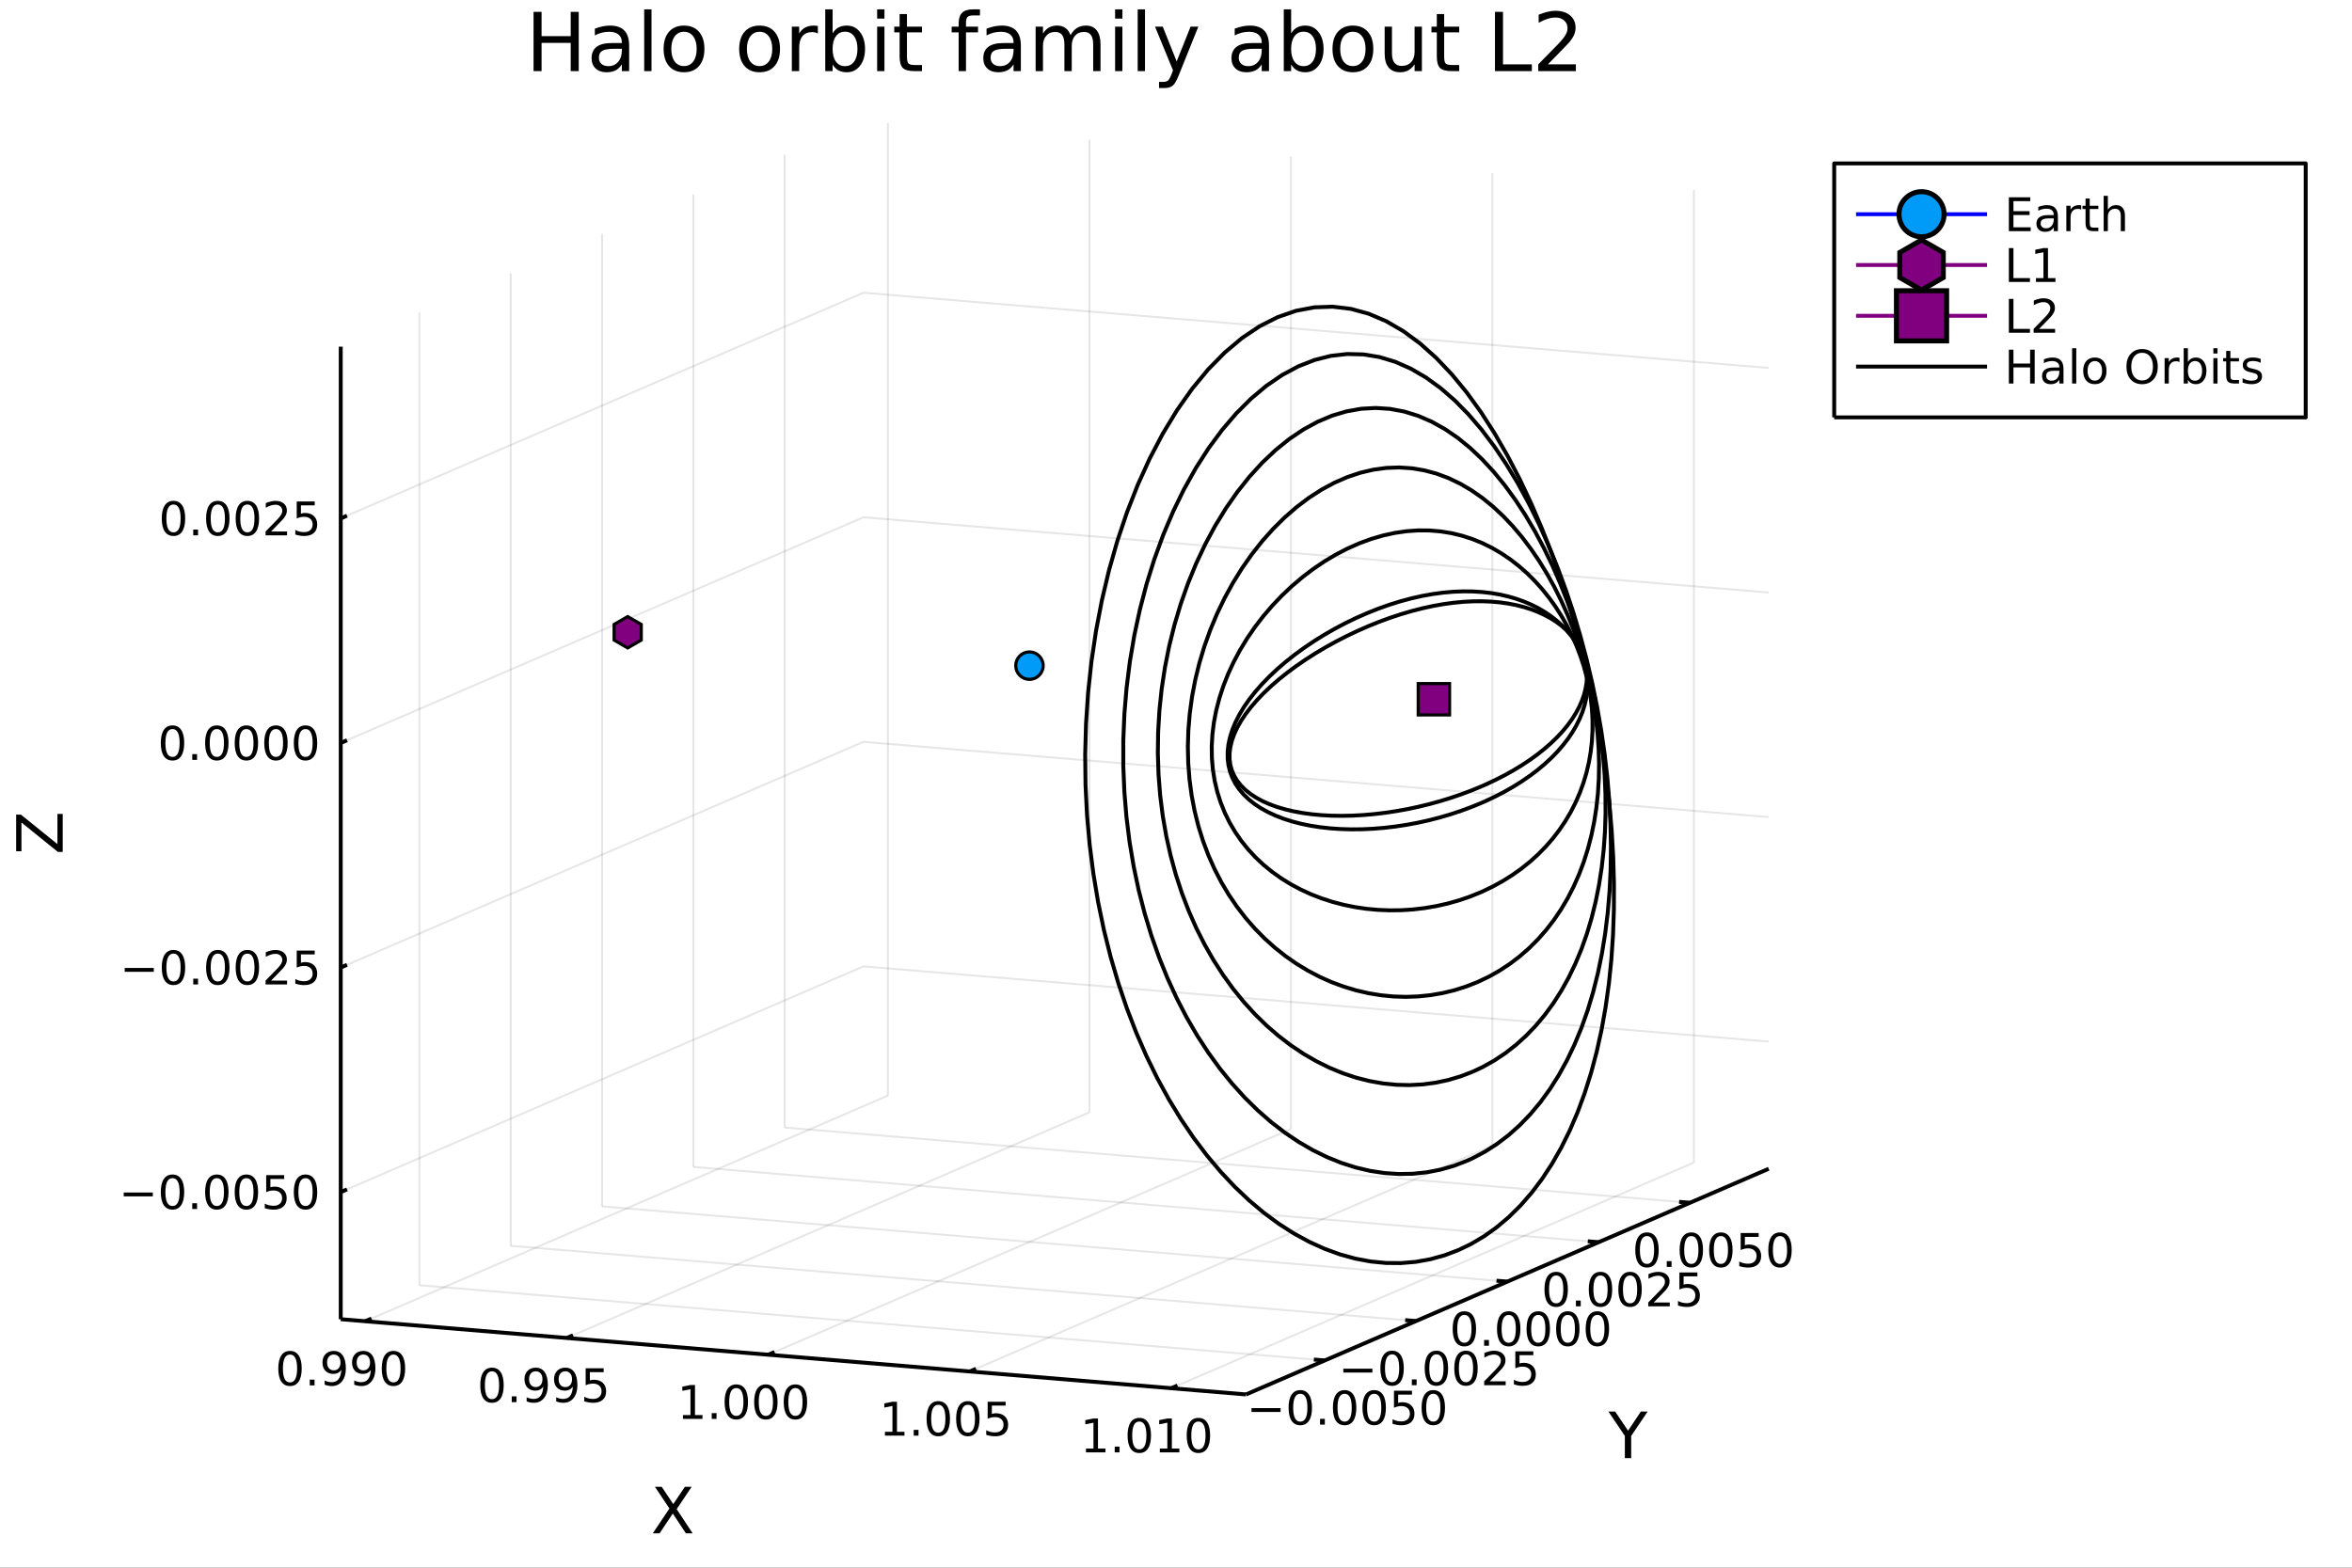 <?xml version="1.0" encoding="utf-8"?>
<svg xmlns="http://www.w3.org/2000/svg" xmlns:xlink="http://www.w3.org/1999/xlink" width="600" height="400" viewBox="0 0 2400 1600">
<rect x="0" y="0" width="2400" height="1600" fill="#333333" stroke="none"/>
<defs>
  <clipPath id="clip430">
    <rect x="0" y="0" width="2400" height="1600"/>
  </clipPath>
</defs>
<path clip-path="url(#clip430)" d="
M0 1600 L2400 1600 L2400 0 L0 0  Z
  " fill="#ffffff" fill-rule="evenodd" fill-opacity="1"/>
<defs>
  <clipPath id="clip431">
    <rect x="480" y="0" width="1681" height="1600"/>
  </clipPath>
</defs>
<defs>
  <clipPath id="clip432">
    <rect x="347" y="123" width="1458" height="1301"/>
  </clipPath>
</defs>
<path clip-path="url(#clip432)" d="
M347.69 1346.4 L347.69 353.805 L881.03 123.472 L1804.8 200.25 L1804.8 1192.85 L1271.46 1423.18 L347.69 1346.4  Z
  " fill="#ffffff" fill-rule="evenodd" fill-opacity="1"/>
<polyline clip-path="url(#clip432)" style="stroke:#000000; stroke-linecap:butt; stroke-linejoin:round; stroke-width:2; stroke-opacity:0.1; fill:none" points="
  372.701,1348.48 906.041,1118.15 
  "/>
<polyline clip-path="url(#clip432)" style="stroke:#000000; stroke-linecap:butt; stroke-linejoin:round; stroke-width:2; stroke-opacity:0.1; fill:none" points="
  906.041,1118.15 906.041,125.551 
  "/>
<polyline clip-path="url(#clip432)" style="stroke:#000000; stroke-linecap:butt; stroke-linejoin:round; stroke-width:2; stroke-opacity:0.1; fill:none" points="
  578.31,1365.57 1111.65,1135.24 
  "/>
<polyline clip-path="url(#clip432)" style="stroke:#000000; stroke-linecap:butt; stroke-linejoin:round; stroke-width:2; stroke-opacity:0.1; fill:none" points="
  1111.65,1135.24 1111.65,142.64 
  "/>
<polyline clip-path="url(#clip432)" style="stroke:#000000; stroke-linecap:butt; stroke-linejoin:round; stroke-width:2; stroke-opacity:0.1; fill:none" points="
  783.918,1382.66 1317.26,1152.33 
  "/>
<polyline clip-path="url(#clip432)" style="stroke:#000000; stroke-linecap:butt; stroke-linejoin:round; stroke-width:2; stroke-opacity:0.1; fill:none" points="
  1317.26,1152.33 1317.26,159.728 
  "/>
<polyline clip-path="url(#clip432)" style="stroke:#000000; stroke-linecap:butt; stroke-linejoin:round; stroke-width:2; stroke-opacity:0.1; fill:none" points="
  989.527,1399.75 1522.87,1169.41 
  "/>
<polyline clip-path="url(#clip432)" style="stroke:#000000; stroke-linecap:butt; stroke-linejoin:round; stroke-width:2; stroke-opacity:0.1; fill:none" points="
  1522.87,1169.41 1522.87,176.817 
  "/>
<polyline clip-path="url(#clip432)" style="stroke:#000000; stroke-linecap:butt; stroke-linejoin:round; stroke-width:2; stroke-opacity:0.1; fill:none" points="
  1195.14,1416.84 1728.48,1186.5 
  "/>
<polyline clip-path="url(#clip432)" style="stroke:#000000; stroke-linecap:butt; stroke-linejoin:round; stroke-width:2; stroke-opacity:0.1; fill:none" points="
  1728.48,1186.5 1728.48,193.906 
  "/>
<polyline clip-path="url(#clip430)" style="stroke:#000000; stroke-linecap:butt; stroke-linejoin:round; stroke-width:4; stroke-opacity:1; fill:none" points="
  347.69,1346.4 1271.46,1423.18 
  "/>
<polyline clip-path="url(#clip430)" style="stroke:#000000; stroke-linecap:butt; stroke-linejoin:round; stroke-width:4; stroke-opacity:1; fill:none" points="
  372.701,1348.48 379.101,1345.72 
  "/>
<polyline clip-path="url(#clip430)" style="stroke:#000000; stroke-linecap:butt; stroke-linejoin:round; stroke-width:4; stroke-opacity:1; fill:none" points="
  578.31,1365.57 584.71,1362.81 
  "/>
<polyline clip-path="url(#clip430)" style="stroke:#000000; stroke-linecap:butt; stroke-linejoin:round; stroke-width:4; stroke-opacity:1; fill:none" points="
  783.918,1382.66 790.318,1379.89 
  "/>
<polyline clip-path="url(#clip430)" style="stroke:#000000; stroke-linecap:butt; stroke-linejoin:round; stroke-width:4; stroke-opacity:1; fill:none" points="
  989.527,1399.75 995.927,1396.98 
  "/>
<polyline clip-path="url(#clip430)" style="stroke:#000000; stroke-linecap:butt; stroke-linejoin:round; stroke-width:4; stroke-opacity:1; fill:none" points="
  1195.14,1416.84 1201.54,1414.07 
  "/>
<path clip-path="url(#clip430)" d="M295.923 1382.47 Q292.312 1382.47 290.484 1386.04 Q288.678 1389.58 288.678 1396.71 Q288.678 1403.81 290.484 1407.38 Q292.312 1410.92 295.923 1410.92 Q299.558 1410.92 301.363 1407.38 Q303.192 1403.81 303.192 1396.71 Q303.192 1389.58 301.363 1386.04 Q299.558 1382.47 295.923 1382.47 M295.923 1378.77 Q301.734 1378.77 304.789 1383.37 Q307.868 1387.96 307.868 1396.71 Q307.868 1405.43 304.789 1410.04 Q301.734 1414.62 295.923 1414.62 Q290.113 1414.62 287.035 1410.04 Q283.979 1405.43 283.979 1396.71 Q283.979 1387.96 287.035 1383.37 Q290.113 1378.77 295.923 1378.77 Z" fill="#000000" fill-rule="evenodd" fill-opacity="1" /><path clip-path="url(#clip430)" d="M316.085 1408.07 L320.97 1408.07 L320.97 1413.95 L316.085 1413.95 L316.085 1408.07 Z" fill="#000000" fill-rule="evenodd" fill-opacity="1" /><path clip-path="url(#clip430)" d="M331.294 1413.24 L331.294 1408.98 Q333.053 1409.81 334.858 1410.25 Q336.664 1410.69 338.4 1410.69 Q343.03 1410.69 345.46 1407.59 Q347.914 1404.46 348.261 1398.12 Q346.918 1400.11 344.858 1401.18 Q342.798 1402.24 340.298 1402.24 Q335.113 1402.24 332.081 1399.12 Q329.071 1395.97 329.071 1390.53 Q329.071 1385.2 332.219 1381.99 Q335.368 1378.77 340.599 1378.77 Q346.594 1378.77 349.743 1383.37 Q352.914 1387.96 352.914 1396.71 Q352.914 1404.88 349.025 1409.76 Q345.159 1414.62 338.608 1414.62 Q336.849 1414.62 335.044 1414.28 Q333.238 1413.93 331.294 1413.24 M340.599 1398.58 Q343.747 1398.58 345.576 1396.43 Q347.428 1394.28 347.428 1390.53 Q347.428 1386.8 345.576 1384.65 Q343.747 1382.47 340.599 1382.47 Q337.451 1382.47 335.599 1384.65 Q333.77 1386.8 333.77 1390.53 Q333.77 1394.28 335.599 1396.43 Q337.451 1398.58 340.599 1398.58 Z" fill="#000000" fill-rule="evenodd" fill-opacity="1" /><path clip-path="url(#clip430)" d="M361.455 1413.24 L361.455 1408.98 Q363.215 1409.81 365.02 1410.25 Q366.826 1410.69 368.562 1410.69 Q373.191 1410.69 375.622 1407.59 Q378.076 1404.46 378.423 1398.12 Q377.08 1400.11 375.02 1401.18 Q372.96 1402.24 370.46 1402.24 Q365.275 1402.24 362.242 1399.12 Q359.233 1395.97 359.233 1390.53 Q359.233 1385.2 362.381 1381.99 Q365.529 1378.77 370.761 1378.77 Q376.756 1378.77 379.904 1383.37 Q383.076 1387.96 383.076 1396.71 Q383.076 1404.88 379.187 1409.76 Q375.321 1414.62 368.77 1414.62 Q367.011 1414.62 365.205 1414.28 Q363.4 1413.93 361.455 1413.24 M370.761 1398.58 Q373.909 1398.58 375.738 1396.43 Q377.59 1394.28 377.59 1390.53 Q377.59 1386.8 375.738 1384.65 Q373.909 1382.47 370.761 1382.47 Q367.613 1382.47 365.761 1384.65 Q363.932 1386.8 363.932 1390.53 Q363.932 1394.28 365.761 1396.43 Q367.613 1398.58 370.761 1398.58 Z" fill="#000000" fill-rule="evenodd" fill-opacity="1" /><path clip-path="url(#clip430)" d="M401.478 1382.47 Q397.867 1382.47 396.039 1386.04 Q394.233 1389.58 394.233 1396.71 Q394.233 1403.81 396.039 1407.38 Q397.867 1410.92 401.478 1410.92 Q405.113 1410.92 406.918 1407.38 Q408.747 1403.81 408.747 1396.71 Q408.747 1389.58 406.918 1386.04 Q405.113 1382.47 401.478 1382.47 M401.478 1378.77 Q407.289 1378.77 410.344 1383.37 Q413.423 1387.96 413.423 1396.71 Q413.423 1405.43 410.344 1410.04 Q407.289 1414.62 401.478 1414.62 Q395.668 1414.62 392.59 1410.04 Q389.534 1405.43 389.534 1396.71 Q389.534 1387.96 392.59 1383.37 Q395.668 1378.77 401.478 1378.77 Z" fill="#000000" fill-rule="evenodd" fill-opacity="1" /><path clip-path="url(#clip430)" d="M502.03 1399.56 Q498.419 1399.56 496.59 1403.13 Q494.784 1406.67 494.784 1413.8 Q494.784 1420.9 496.59 1424.47 Q498.419 1428.01 502.03 1428.01 Q505.664 1428.01 507.469 1424.47 Q509.298 1420.9 509.298 1413.8 Q509.298 1406.67 507.469 1403.13 Q505.664 1399.56 502.03 1399.56 M502.03 1395.86 Q507.84 1395.86 510.895 1400.46 Q513.974 1405.05 513.974 1413.8 Q513.974 1422.52 510.895 1427.13 Q507.84 1431.71 502.03 1431.71 Q496.22 1431.71 493.141 1427.13 Q490.085 1422.52 490.085 1413.8 Q490.085 1405.05 493.141 1400.46 Q496.22 1395.86 502.03 1395.86 Z" fill="#000000" fill-rule="evenodd" fill-opacity="1" /><path clip-path="url(#clip430)" d="M522.192 1425.16 L527.076 1425.16 L527.076 1431.04 L522.192 1431.04 L522.192 1425.16 Z" fill="#000000" fill-rule="evenodd" fill-opacity="1" /><path clip-path="url(#clip430)" d="M537.4 1430.32 L537.4 1426.06 Q539.159 1426.9 540.965 1427.34 Q542.77 1427.78 544.506 1427.78 Q549.136 1427.78 551.566 1424.68 Q554.02 1421.55 554.367 1415.21 Q553.025 1417.2 550.965 1418.26 Q548.904 1419.33 546.404 1419.33 Q541.219 1419.33 538.187 1416.2 Q535.178 1413.06 535.178 1407.62 Q535.178 1402.29 538.326 1399.07 Q541.474 1395.86 546.705 1395.86 Q552.701 1395.86 555.849 1400.46 Q559.02 1405.05 559.02 1413.8 Q559.02 1421.97 555.131 1426.85 Q551.266 1431.71 544.715 1431.71 Q542.955 1431.71 541.15 1431.37 Q539.344 1431.02 537.4 1430.32 M546.705 1415.67 Q549.854 1415.67 551.682 1413.52 Q553.534 1411.37 553.534 1407.62 Q553.534 1403.89 551.682 1401.74 Q549.854 1399.56 546.705 1399.56 Q543.557 1399.56 541.705 1401.74 Q539.877 1403.89 539.877 1407.62 Q539.877 1411.37 541.705 1413.52 Q543.557 1415.67 546.705 1415.67 Z" fill="#000000" fill-rule="evenodd" fill-opacity="1" /><path clip-path="url(#clip430)" d="M567.562 1430.32 L567.562 1426.06 Q569.321 1426.9 571.127 1427.34 Q572.932 1427.78 574.668 1427.78 Q579.298 1427.78 581.728 1424.68 Q584.182 1421.55 584.529 1415.21 Q583.187 1417.2 581.126 1418.26 Q579.066 1419.33 576.566 1419.33 Q571.381 1419.33 568.349 1416.2 Q565.34 1413.06 565.34 1407.62 Q565.34 1402.29 568.488 1399.07 Q571.636 1395.86 576.867 1395.86 Q582.863 1395.86 586.011 1400.46 Q589.182 1405.05 589.182 1413.8 Q589.182 1421.97 585.293 1426.85 Q581.427 1431.71 574.877 1431.71 Q573.117 1431.71 571.312 1431.37 Q569.506 1431.02 567.562 1430.32 M576.867 1415.67 Q580.015 1415.67 581.844 1413.52 Q583.696 1411.37 583.696 1407.62 Q583.696 1403.89 581.844 1401.74 Q580.015 1399.56 576.867 1399.56 Q573.719 1399.56 571.867 1401.74 Q570.039 1403.89 570.039 1407.62 Q570.039 1411.37 571.867 1413.52 Q573.719 1415.67 576.867 1415.67 Z" fill="#000000" fill-rule="evenodd" fill-opacity="1" /><path clip-path="url(#clip430)" d="M597.631 1396.48 L615.987 1396.48 L615.987 1400.42 L601.913 1400.42 L601.913 1408.89 Q602.932 1408.54 603.95 1408.38 Q604.969 1408.19 605.987 1408.19 Q611.774 1408.19 615.154 1411.37 Q618.534 1414.54 618.534 1419.95 Q618.534 1425.53 615.061 1428.63 Q611.589 1431.71 605.27 1431.71 Q603.094 1431.71 600.825 1431.34 Q598.58 1430.97 596.173 1430.23 L596.173 1425.53 Q598.256 1426.67 600.478 1427.22 Q602.7 1427.78 605.177 1427.78 Q609.182 1427.78 611.52 1425.67 Q613.858 1423.56 613.858 1419.95 Q613.858 1416.34 611.52 1414.24 Q609.182 1412.13 605.177 1412.13 Q603.302 1412.13 601.427 1412.55 Q599.575 1412.96 597.631 1413.84 L597.631 1396.48 Z" fill="#000000" fill-rule="evenodd" fill-opacity="1" /><path clip-path="url(#clip430)" d="M696.909 1444.2 L704.548 1444.2 L704.548 1417.83 L696.238 1419.5 L696.238 1415.24 L704.502 1413.57 L709.178 1413.57 L709.178 1444.2 L716.817 1444.2 L716.817 1448.13 L696.909 1448.13 L696.909 1444.2 Z" fill="#000000" fill-rule="evenodd" fill-opacity="1" /><path clip-path="url(#clip430)" d="M726.261 1442.25 L731.145 1442.25 L731.145 1448.13 L726.261 1448.13 L726.261 1442.25 Z" fill="#000000" fill-rule="evenodd" fill-opacity="1" /><path clip-path="url(#clip430)" d="M751.33 1416.65 Q747.719 1416.65 745.89 1420.21 Q744.085 1423.76 744.085 1430.89 Q744.085 1437.99 745.89 1441.56 Q747.719 1445.1 751.33 1445.1 Q754.964 1445.1 756.77 1441.56 Q758.599 1437.99 758.599 1430.89 Q758.599 1423.76 756.77 1420.21 Q754.964 1416.65 751.33 1416.65 M751.33 1412.95 Q757.14 1412.95 760.196 1417.55 Q763.275 1422.14 763.275 1430.89 Q763.275 1439.61 760.196 1444.22 Q757.14 1448.8 751.33 1448.8 Q745.52 1448.8 742.441 1444.22 Q739.386 1439.61 739.386 1430.89 Q739.386 1422.14 742.441 1417.55 Q745.52 1412.95 751.33 1412.95 Z" fill="#000000" fill-rule="evenodd" fill-opacity="1" /><path clip-path="url(#clip430)" d="M781.492 1416.65 Q777.881 1416.65 776.052 1420.21 Q774.247 1423.76 774.247 1430.89 Q774.247 1437.99 776.052 1441.56 Q777.881 1445.1 781.492 1445.1 Q785.126 1445.1 786.932 1441.56 Q788.761 1437.99 788.761 1430.89 Q788.761 1423.76 786.932 1420.21 Q785.126 1416.65 781.492 1416.65 M781.492 1412.95 Q787.302 1412.95 790.358 1417.55 Q793.437 1422.14 793.437 1430.89 Q793.437 1439.61 790.358 1444.22 Q787.302 1448.8 781.492 1448.8 Q775.682 1448.8 772.603 1444.22 Q769.548 1439.61 769.548 1430.89 Q769.548 1422.14 772.603 1417.55 Q775.682 1412.95 781.492 1412.95 Z" fill="#000000" fill-rule="evenodd" fill-opacity="1" /><path clip-path="url(#clip430)" d="M811.654 1416.65 Q808.043 1416.65 806.214 1420.21 Q804.409 1423.76 804.409 1430.89 Q804.409 1437.99 806.214 1441.56 Q808.043 1445.1 811.654 1445.1 Q815.288 1445.1 817.094 1441.56 Q818.922 1437.99 818.922 1430.89 Q818.922 1423.76 817.094 1420.21 Q815.288 1416.65 811.654 1416.65 M811.654 1412.95 Q817.464 1412.95 820.52 1417.55 Q823.598 1422.14 823.598 1430.89 Q823.598 1439.61 820.52 1444.22 Q817.464 1448.8 811.654 1448.8 Q805.844 1448.8 802.765 1444.22 Q799.71 1439.61 799.71 1430.89 Q799.71 1422.14 802.765 1417.55 Q805.844 1412.95 811.654 1412.95 Z" fill="#000000" fill-rule="evenodd" fill-opacity="1" /><path clip-path="url(#clip430)" d="M903.016 1461.28 L910.654 1461.28 L910.654 1434.92 L902.344 1436.59 L902.344 1432.33 L910.608 1430.66 L915.284 1430.66 L915.284 1461.28 L922.923 1461.28 L922.923 1465.22 L903.016 1465.22 L903.016 1461.28 Z" fill="#000000" fill-rule="evenodd" fill-opacity="1" /><path clip-path="url(#clip430)" d="M932.367 1459.34 L937.252 1459.34 L937.252 1465.22 L932.367 1465.22 L932.367 1459.34 Z" fill="#000000" fill-rule="evenodd" fill-opacity="1" /><path clip-path="url(#clip430)" d="M957.437 1433.74 Q953.825 1433.74 951.997 1437.3 Q950.191 1440.84 950.191 1447.97 Q950.191 1455.08 951.997 1458.65 Q953.825 1462.19 957.437 1462.19 Q961.071 1462.19 962.876 1458.65 Q964.705 1455.08 964.705 1447.97 Q964.705 1440.84 962.876 1437.3 Q961.071 1433.74 957.437 1433.74 M957.437 1430.03 Q963.247 1430.03 966.302 1434.64 Q969.381 1439.22 969.381 1447.97 Q969.381 1456.7 966.302 1461.31 Q963.247 1465.89 957.437 1465.89 Q951.626 1465.89 948.548 1461.31 Q945.492 1456.7 945.492 1447.97 Q945.492 1439.22 948.548 1434.64 Q951.626 1430.03 957.437 1430.03 Z" fill="#000000" fill-rule="evenodd" fill-opacity="1" /><path clip-path="url(#clip430)" d="M987.598 1433.74 Q983.987 1433.74 982.159 1437.3 Q980.353 1440.84 980.353 1447.97 Q980.353 1455.08 982.159 1458.65 Q983.987 1462.19 987.598 1462.19 Q991.233 1462.19 993.038 1458.65 Q994.867 1455.08 994.867 1447.97 Q994.867 1440.84 993.038 1437.3 Q991.233 1433.74 987.598 1433.74 M987.598 1430.03 Q993.409 1430.03 996.464 1434.64 Q999.543 1439.22 999.543 1447.97 Q999.543 1456.7 996.464 1461.31 Q993.409 1465.89 987.598 1465.89 Q981.788 1465.89 978.71 1461.31 Q975.654 1456.7 975.654 1447.97 Q975.654 1439.22 978.71 1434.64 Q981.788 1430.03 987.598 1430.03 Z" fill="#000000" fill-rule="evenodd" fill-opacity="1" /><path clip-path="url(#clip430)" d="M1007.81 1430.66 L1026.16 1430.66 L1026.16 1434.59 L1012.09 1434.59 L1012.09 1443.07 Q1013.11 1442.72 1014.13 1442.56 Q1015.14 1442.37 1016.16 1442.37 Q1021.95 1442.37 1025.33 1445.54 Q1028.71 1448.71 1028.71 1454.13 Q1028.71 1459.71 1025.24 1462.81 Q1021.76 1465.89 1015.45 1465.89 Q1013.27 1465.89 1011 1465.52 Q1008.76 1465.15 1006.35 1464.41 L1006.35 1459.71 Q1008.43 1460.84 1010.65 1461.4 Q1012.88 1461.96 1015.35 1461.96 Q1019.36 1461.96 1021.7 1459.85 Q1024.03 1457.74 1024.03 1454.13 Q1024.03 1450.52 1021.7 1448.41 Q1019.36 1446.31 1015.35 1446.31 Q1013.48 1446.31 1011.6 1446.72 Q1009.75 1447.14 1007.81 1448.02 L1007.81 1430.66 Z" fill="#000000" fill-rule="evenodd" fill-opacity="1" /><path clip-path="url(#clip430)" d="M1108.13 1478.37 L1115.77 1478.37 L1115.77 1452.01 L1107.46 1453.67 L1107.46 1449.41 L1115.72 1447.75 L1120.39 1447.75 L1120.39 1478.37 L1128.03 1478.37 L1128.03 1482.31 L1108.13 1482.31 L1108.13 1478.37 Z" fill="#000000" fill-rule="evenodd" fill-opacity="1" /><path clip-path="url(#clip430)" d="M1137.48 1476.43 L1142.36 1476.43 L1142.36 1482.31 L1137.48 1482.31 L1137.48 1476.43 Z" fill="#000000" fill-rule="evenodd" fill-opacity="1" /><path clip-path="url(#clip430)" d="M1162.55 1450.83 Q1158.94 1450.83 1157.11 1454.39 Q1155.3 1457.93 1155.3 1465.06 Q1155.3 1472.17 1157.11 1475.73 Q1158.94 1479.28 1162.55 1479.28 Q1166.18 1479.28 1167.99 1475.73 Q1169.82 1472.17 1169.82 1465.06 Q1169.82 1457.93 1167.99 1454.39 Q1166.18 1450.83 1162.55 1450.83 M1162.55 1447.12 Q1168.36 1447.12 1171.41 1451.73 Q1174.49 1456.31 1174.49 1465.06 Q1174.49 1473.79 1171.41 1478.4 Q1168.36 1482.98 1162.55 1482.98 Q1156.74 1482.98 1153.66 1478.4 Q1150.6 1473.79 1150.6 1465.06 Q1150.6 1456.31 1153.66 1451.73 Q1156.74 1447.12 1162.55 1447.12 Z" fill="#000000" fill-rule="evenodd" fill-opacity="1" /><path clip-path="url(#clip430)" d="M1183.52 1478.37 L1191.16 1478.37 L1191.16 1452.01 L1182.85 1453.67 L1182.85 1449.41 L1191.11 1447.75 L1195.79 1447.75 L1195.79 1478.37 L1203.43 1478.37 L1203.43 1482.31 L1183.52 1482.31 L1183.52 1478.37 Z" fill="#000000" fill-rule="evenodd" fill-opacity="1" /><path clip-path="url(#clip430)" d="M1222.87 1450.83 Q1219.26 1450.83 1217.43 1454.39 Q1215.63 1457.93 1215.63 1465.06 Q1215.63 1472.17 1217.43 1475.73 Q1219.26 1479.28 1222.87 1479.28 Q1226.51 1479.28 1228.31 1475.73 Q1230.14 1472.17 1230.14 1465.06 Q1230.14 1457.93 1228.31 1454.39 Q1226.51 1450.83 1222.87 1450.83 M1222.87 1447.12 Q1228.68 1447.12 1231.74 1451.73 Q1234.82 1456.31 1234.82 1465.06 Q1234.82 1473.79 1231.74 1478.4 Q1228.68 1482.98 1222.87 1482.98 Q1217.06 1482.98 1213.98 1478.4 Q1210.93 1473.79 1210.93 1465.06 Q1210.93 1456.31 1213.98 1451.73 Q1217.06 1447.12 1222.87 1447.12 Z" fill="#000000" fill-rule="evenodd" fill-opacity="1" /><path clip-path="url(#clip430)" d="M668.282 1517.42 L675.189 1517.42 L686.997 1535.08 L698.869 1517.42 L705.776 1517.42 L690.498 1540.24 L706.795 1564.94 L699.888 1564.94 L686.52 1544.72 L673.056 1564.94 L666.118 1564.94 L683.082 1539.57 L668.282 1517.42 Z" fill="#000000" fill-rule="evenodd" fill-opacity="1" /><polyline clip-path="url(#clip432)" style="stroke:#000000; stroke-linecap:butt; stroke-linejoin:round; stroke-width:2; stroke-opacity:0.1; fill:none" points="
  1351.77,1388.5 428.002,1311.72 
  "/>
<polyline clip-path="url(#clip432)" style="stroke:#000000; stroke-linecap:butt; stroke-linejoin:round; stroke-width:2; stroke-opacity:0.1; fill:none" points="
  428.002,1311.72 428.002,319.121 
  "/>
<polyline clip-path="url(#clip432)" style="stroke:#000000; stroke-linecap:butt; stroke-linejoin:round; stroke-width:2; stroke-opacity:0.1; fill:none" points="
  1444.95,1348.26 521.174,1271.48 
  "/>
<polyline clip-path="url(#clip432)" style="stroke:#000000; stroke-linecap:butt; stroke-linejoin:round; stroke-width:2; stroke-opacity:0.1; fill:none" points="
  521.174,1271.48 521.174,278.883 
  "/>
<polyline clip-path="url(#clip432)" style="stroke:#000000; stroke-linecap:butt; stroke-linejoin:round; stroke-width:2; stroke-opacity:0.1; fill:none" points="
  1538.12,1308.02 614.345,1231.24 
  "/>
<polyline clip-path="url(#clip432)" style="stroke:#000000; stroke-linecap:butt; stroke-linejoin:round; stroke-width:2; stroke-opacity:0.1; fill:none" points="
  614.345,1231.24 614.345,238.645 
  "/>
<polyline clip-path="url(#clip432)" style="stroke:#000000; stroke-linecap:butt; stroke-linejoin:round; stroke-width:2; stroke-opacity:0.1; fill:none" points="
  1631.29,1267.78 707.517,1191 
  "/>
<polyline clip-path="url(#clip432)" style="stroke:#000000; stroke-linecap:butt; stroke-linejoin:round; stroke-width:2; stroke-opacity:0.1; fill:none" points="
  707.517,1191 707.517,198.407 
  "/>
<polyline clip-path="url(#clip432)" style="stroke:#000000; stroke-linecap:butt; stroke-linejoin:round; stroke-width:2; stroke-opacity:0.1; fill:none" points="
  1724.46,1227.54 800.689,1150.77 
  "/>
<polyline clip-path="url(#clip432)" style="stroke:#000000; stroke-linecap:butt; stroke-linejoin:round; stroke-width:2; stroke-opacity:0.1; fill:none" points="
  800.689,1150.77 800.689,158.169 
  "/>
<polyline clip-path="url(#clip430)" style="stroke:#000000; stroke-linecap:butt; stroke-linejoin:round; stroke-width:4; stroke-opacity:1; fill:none" points="
  1271.46,1423.18 1804.8,1192.85 
  "/>
<polyline clip-path="url(#clip430)" style="stroke:#000000; stroke-linecap:butt; stroke-linejoin:round; stroke-width:4; stroke-opacity:1; fill:none" points="
  1351.77,1388.5 1340.69,1387.57 
  "/>
<polyline clip-path="url(#clip430)" style="stroke:#000000; stroke-linecap:butt; stroke-linejoin:round; stroke-width:4; stroke-opacity:1; fill:none" points="
  1444.95,1348.26 1433.86,1347.34 
  "/>
<polyline clip-path="url(#clip430)" style="stroke:#000000; stroke-linecap:butt; stroke-linejoin:round; stroke-width:4; stroke-opacity:1; fill:none" points="
  1538.12,1308.02 1527.03,1307.1 
  "/>
<polyline clip-path="url(#clip430)" style="stroke:#000000; stroke-linecap:butt; stroke-linejoin:round; stroke-width:4; stroke-opacity:1; fill:none" points="
  1631.29,1267.78 1620.2,1266.86 
  "/>
<polyline clip-path="url(#clip430)" style="stroke:#000000; stroke-linecap:butt; stroke-linejoin:round; stroke-width:4; stroke-opacity:1; fill:none" points="
  1724.46,1227.54 1713.38,1226.62 
  "/>
<path clip-path="url(#clip430)" d="M1277.06 1437.14 L1306.74 1437.14 L1306.74 1441.07 L1277.06 1441.07 L1277.06 1437.14 Z" fill="#000000" fill-rule="evenodd" fill-opacity="1" /><path clip-path="url(#clip430)" d="M1326.83 1422.49 Q1323.22 1422.49 1321.39 1426.05 Q1319.58 1429.59 1319.58 1436.72 Q1319.58 1443.83 1321.39 1447.39 Q1323.22 1450.94 1326.83 1450.94 Q1330.46 1450.94 1332.27 1447.39 Q1334.1 1443.83 1334.1 1436.72 Q1334.1 1429.59 1332.27 1426.05 Q1330.46 1422.49 1326.83 1422.49 M1326.83 1418.78 Q1332.64 1418.78 1335.69 1423.39 Q1338.77 1427.97 1338.77 1436.72 Q1338.77 1445.45 1335.69 1450.06 Q1332.64 1454.64 1326.83 1454.64 Q1321.02 1454.64 1317.94 1450.06 Q1314.88 1445.45 1314.88 1436.72 Q1314.88 1427.97 1317.94 1423.39 Q1321.02 1418.78 1326.83 1418.78 Z" fill="#000000" fill-rule="evenodd" fill-opacity="1" /><path clip-path="url(#clip430)" d="M1346.99 1448.09 L1351.87 1448.09 L1351.87 1453.97 L1346.99 1453.97 L1346.99 1448.09 Z" fill="#000000" fill-rule="evenodd" fill-opacity="1" /><path clip-path="url(#clip430)" d="M1372.06 1422.49 Q1368.45 1422.49 1366.62 1426.05 Q1364.81 1429.59 1364.81 1436.72 Q1364.81 1443.83 1366.62 1447.39 Q1368.45 1450.94 1372.06 1450.94 Q1375.69 1450.94 1377.5 1447.39 Q1379.33 1443.83 1379.33 1436.72 Q1379.33 1429.59 1377.5 1426.05 Q1375.69 1422.49 1372.06 1422.49 M1372.06 1418.78 Q1377.87 1418.78 1380.93 1423.39 Q1384 1427.97 1384 1436.72 Q1384 1445.45 1380.93 1450.06 Q1377.87 1454.64 1372.06 1454.64 Q1366.25 1454.64 1363.17 1450.06 Q1360.12 1445.45 1360.12 1436.72 Q1360.12 1427.97 1363.17 1423.39 Q1366.25 1418.78 1372.06 1418.78 Z" fill="#000000" fill-rule="evenodd" fill-opacity="1" /><path clip-path="url(#clip430)" d="M1402.22 1422.49 Q1398.61 1422.49 1396.78 1426.05 Q1394.98 1429.59 1394.98 1436.72 Q1394.98 1443.83 1396.78 1447.39 Q1398.61 1450.94 1402.22 1450.94 Q1405.86 1450.94 1407.66 1447.39 Q1409.49 1443.83 1409.49 1436.72 Q1409.49 1429.59 1407.66 1426.05 Q1405.86 1422.49 1402.22 1422.49 M1402.22 1418.78 Q1408.03 1418.78 1411.09 1423.39 Q1414.17 1427.97 1414.17 1436.72 Q1414.17 1445.45 1411.09 1450.06 Q1408.03 1454.64 1402.22 1454.64 Q1396.41 1454.64 1393.33 1450.06 Q1390.28 1445.45 1390.28 1436.72 Q1390.28 1427.97 1393.33 1423.39 Q1396.41 1418.78 1402.22 1418.78 Z" fill="#000000" fill-rule="evenodd" fill-opacity="1" /><path clip-path="url(#clip430)" d="M1422.43 1419.41 L1440.79 1419.41 L1440.79 1423.34 L1426.71 1423.34 L1426.71 1431.81 Q1427.73 1431.47 1428.75 1431.31 Q1429.77 1431.12 1430.79 1431.12 Q1436.57 1431.12 1439.95 1434.29 Q1443.33 1437.46 1443.33 1442.88 Q1443.33 1448.46 1439.86 1451.56 Q1436.39 1454.64 1430.07 1454.64 Q1427.89 1454.64 1425.62 1454.27 Q1423.38 1453.9 1420.97 1453.16 L1420.97 1448.46 Q1423.05 1449.59 1425.28 1450.15 Q1427.5 1450.7 1429.98 1450.7 Q1433.98 1450.7 1436.32 1448.6 Q1438.66 1446.49 1438.66 1442.88 Q1438.66 1439.27 1436.32 1437.16 Q1433.98 1435.06 1429.98 1435.06 Q1428.1 1435.06 1426.23 1435.47 Q1424.37 1435.89 1422.43 1436.77 L1422.43 1419.41 Z" fill="#000000" fill-rule="evenodd" fill-opacity="1" /><path clip-path="url(#clip430)" d="M1462.55 1422.49 Q1458.93 1422.49 1457.11 1426.05 Q1455.3 1429.59 1455.3 1436.72 Q1455.3 1443.83 1457.11 1447.39 Q1458.93 1450.94 1462.55 1450.94 Q1466.18 1450.94 1467.98 1447.39 Q1469.81 1443.83 1469.81 1436.72 Q1469.81 1429.59 1467.98 1426.05 Q1466.18 1422.49 1462.55 1422.49 M1462.55 1418.78 Q1468.36 1418.78 1471.41 1423.39 Q1474.49 1427.97 1474.49 1436.72 Q1474.49 1445.45 1471.41 1450.06 Q1468.36 1454.64 1462.55 1454.64 Q1456.73 1454.64 1453.66 1450.06 Q1450.6 1445.45 1450.6 1436.72 Q1450.6 1427.97 1453.66 1423.39 Q1456.73 1418.78 1462.55 1418.78 Z" fill="#000000" fill-rule="evenodd" fill-opacity="1" /><path clip-path="url(#clip430)" d="M1370.73 1396.9 L1400.41 1396.9 L1400.41 1400.84 L1370.73 1400.84 L1370.73 1396.9 Z" fill="#000000" fill-rule="evenodd" fill-opacity="1" /><path clip-path="url(#clip430)" d="M1420.5 1382.25 Q1416.89 1382.25 1415.06 1385.81 Q1413.25 1389.35 1413.25 1396.48 Q1413.25 1403.59 1415.06 1407.16 Q1416.89 1410.7 1420.5 1410.7 Q1424.13 1410.7 1425.94 1407.16 Q1427.77 1403.59 1427.77 1396.48 Q1427.77 1389.35 1425.94 1385.81 Q1424.13 1382.25 1420.5 1382.25 M1420.5 1378.54 Q1426.31 1378.54 1429.36 1383.15 Q1432.44 1387.73 1432.44 1396.48 Q1432.44 1405.21 1429.36 1409.82 Q1426.31 1414.4 1420.5 1414.4 Q1414.69 1414.4 1411.61 1409.82 Q1408.55 1405.21 1408.55 1396.48 Q1408.55 1387.73 1411.61 1383.15 Q1414.69 1378.54 1420.5 1378.54 Z" fill="#000000" fill-rule="evenodd" fill-opacity="1" /><path clip-path="url(#clip430)" d="M1440.66 1407.85 L1445.54 1407.85 L1445.54 1413.73 L1440.66 1413.73 L1440.66 1407.85 Z" fill="#000000" fill-rule="evenodd" fill-opacity="1" /><path clip-path="url(#clip430)" d="M1465.73 1382.25 Q1462.12 1382.25 1460.29 1385.81 Q1458.48 1389.35 1458.48 1396.48 Q1458.48 1403.59 1460.29 1407.16 Q1462.12 1410.7 1465.73 1410.7 Q1469.36 1410.7 1471.17 1407.16 Q1473 1403.59 1473 1396.48 Q1473 1389.35 1471.17 1385.81 Q1469.36 1382.25 1465.73 1382.25 M1465.73 1378.54 Q1471.54 1378.54 1474.59 1383.15 Q1477.67 1387.73 1477.67 1396.48 Q1477.67 1405.21 1474.59 1409.82 Q1471.54 1414.4 1465.73 1414.4 Q1459.92 1414.4 1456.84 1409.82 Q1453.78 1405.21 1453.78 1396.48 Q1453.78 1387.73 1456.84 1383.15 Q1459.92 1378.54 1465.73 1378.54 Z" fill="#000000" fill-rule="evenodd" fill-opacity="1" /><path clip-path="url(#clip430)" d="M1495.89 1382.25 Q1492.28 1382.25 1490.45 1385.81 Q1488.65 1389.35 1488.65 1396.48 Q1488.65 1403.59 1490.45 1407.16 Q1492.28 1410.7 1495.89 1410.7 Q1499.53 1410.7 1501.33 1407.16 Q1503.16 1403.59 1503.16 1396.48 Q1503.16 1389.35 1501.33 1385.81 Q1499.53 1382.25 1495.89 1382.25 M1495.89 1378.54 Q1501.7 1378.54 1504.76 1383.15 Q1507.84 1387.73 1507.84 1396.48 Q1507.84 1405.21 1504.76 1409.82 Q1501.7 1414.4 1495.89 1414.4 Q1490.08 1414.4 1487 1409.82 Q1483.95 1405.21 1483.95 1396.48 Q1483.95 1387.73 1487 1383.15 Q1490.08 1378.54 1495.89 1378.54 Z" fill="#000000" fill-rule="evenodd" fill-opacity="1" /><path clip-path="url(#clip430)" d="M1520.08 1409.79 L1536.4 1409.79 L1536.4 1413.73 L1514.46 1413.73 L1514.46 1409.79 Q1517.12 1407.04 1521.7 1402.41 Q1526.31 1397.76 1527.49 1396.41 Q1529.73 1393.89 1530.61 1392.16 Q1531.52 1390.4 1531.52 1388.71 Q1531.52 1385.95 1529.57 1384.22 Q1527.65 1382.48 1524.55 1382.48 Q1522.35 1382.48 1519.9 1383.24 Q1517.46 1384.01 1514.69 1385.56 L1514.69 1380.84 Q1517.51 1379.7 1519.96 1379.12 Q1522.42 1378.54 1524.46 1378.54 Q1529.83 1378.54 1533.02 1381.23 Q1536.21 1383.91 1536.21 1388.41 Q1536.21 1390.54 1535.4 1392.46 Q1534.62 1394.35 1532.51 1396.95 Q1531.93 1397.62 1528.83 1400.84 Q1525.73 1404.03 1520.08 1409.79 Z" fill="#000000" fill-rule="evenodd" fill-opacity="1" /><path clip-path="url(#clip430)" d="M1546.26 1379.17 L1564.62 1379.17 L1564.62 1383.1 L1550.54 1383.1 L1550.54 1391.58 Q1551.56 1391.23 1552.58 1391.07 Q1553.6 1390.88 1554.62 1390.88 Q1560.4 1390.88 1563.78 1394.05 Q1567.16 1397.23 1567.16 1402.64 Q1567.16 1408.22 1563.69 1411.32 Q1560.22 1414.4 1553.9 1414.4 Q1551.72 1414.4 1549.46 1414.03 Q1547.21 1413.66 1544.8 1412.92 L1544.8 1408.22 Q1546.89 1409.35 1549.11 1409.91 Q1551.33 1410.47 1553.81 1410.47 Q1557.81 1410.47 1560.15 1408.36 Q1562.49 1406.25 1562.49 1402.64 Q1562.49 1399.03 1560.15 1396.92 Q1557.81 1394.82 1553.81 1394.82 Q1551.93 1394.82 1550.06 1395.23 Q1548.21 1395.65 1546.26 1396.53 L1546.26 1379.17 Z" fill="#000000" fill-rule="evenodd" fill-opacity="1" /><path clip-path="url(#clip430)" d="M1494.26 1342.01 Q1490.65 1342.01 1488.82 1345.58 Q1487.01 1349.12 1487.01 1356.25 Q1487.01 1363.35 1488.82 1366.92 Q1490.65 1370.46 1494.26 1370.46 Q1497.89 1370.46 1499.7 1366.92 Q1501.53 1363.35 1501.53 1356.25 Q1501.53 1349.12 1499.7 1345.58 Q1497.89 1342.01 1494.26 1342.01 M1494.26 1338.31 Q1500.07 1338.31 1503.13 1342.91 Q1506.2 1347.5 1506.2 1356.25 Q1506.2 1364.97 1503.13 1369.58 Q1500.07 1374.16 1494.26 1374.16 Q1488.45 1374.16 1485.37 1369.58 Q1482.32 1364.97 1482.32 1356.25 Q1482.32 1347.5 1485.37 1342.91 Q1488.45 1338.31 1494.26 1338.31 Z" fill="#000000" fill-rule="evenodd" fill-opacity="1" /><path clip-path="url(#clip430)" d="M1514.42 1367.61 L1519.31 1367.61 L1519.31 1373.49 L1514.42 1373.49 L1514.42 1367.61 Z" fill="#000000" fill-rule="evenodd" fill-opacity="1" /><path clip-path="url(#clip430)" d="M1539.49 1342.01 Q1535.88 1342.01 1534.05 1345.58 Q1532.25 1349.12 1532.25 1356.25 Q1532.25 1363.35 1534.05 1366.92 Q1535.88 1370.46 1539.49 1370.46 Q1543.13 1370.46 1544.93 1366.92 Q1546.76 1363.35 1546.76 1356.25 Q1546.76 1349.12 1544.93 1345.58 Q1543.13 1342.01 1539.49 1342.01 M1539.49 1338.31 Q1545.3 1338.31 1548.36 1342.91 Q1551.44 1347.5 1551.44 1356.25 Q1551.44 1364.97 1548.36 1369.58 Q1545.3 1374.16 1539.49 1374.16 Q1533.68 1374.16 1530.6 1369.58 Q1527.55 1364.97 1527.55 1356.25 Q1527.55 1347.5 1530.6 1342.91 Q1533.68 1338.31 1539.49 1338.31 Z" fill="#000000" fill-rule="evenodd" fill-opacity="1" /><path clip-path="url(#clip430)" d="M1569.65 1342.01 Q1566.04 1342.01 1564.21 1345.58 Q1562.41 1349.12 1562.41 1356.25 Q1562.41 1363.35 1564.21 1366.92 Q1566.04 1370.46 1569.65 1370.46 Q1573.29 1370.46 1575.09 1366.92 Q1576.92 1363.35 1576.92 1356.25 Q1576.92 1349.12 1575.09 1345.58 Q1573.29 1342.01 1569.65 1342.01 M1569.65 1338.31 Q1575.46 1338.31 1578.52 1342.91 Q1581.6 1347.5 1581.6 1356.25 Q1581.6 1364.97 1578.52 1369.58 Q1575.46 1374.16 1569.65 1374.16 Q1563.84 1374.16 1560.76 1369.58 Q1557.71 1364.97 1557.71 1356.25 Q1557.71 1347.5 1560.76 1342.91 Q1563.84 1338.31 1569.65 1338.31 Z" fill="#000000" fill-rule="evenodd" fill-opacity="1" /><path clip-path="url(#clip430)" d="M1599.81 1342.01 Q1596.2 1342.01 1594.38 1345.58 Q1592.57 1349.12 1592.57 1356.25 Q1592.57 1363.35 1594.38 1366.92 Q1596.2 1370.46 1599.81 1370.46 Q1603.45 1370.46 1605.25 1366.92 Q1607.08 1363.35 1607.08 1356.25 Q1607.08 1349.12 1605.25 1345.58 Q1603.45 1342.01 1599.81 1342.01 M1599.81 1338.31 Q1605.63 1338.31 1608.68 1342.91 Q1611.76 1347.5 1611.76 1356.25 Q1611.76 1364.97 1608.68 1369.58 Q1605.63 1374.16 1599.81 1374.16 Q1594 1374.16 1590.93 1369.58 Q1587.87 1364.97 1587.87 1356.25 Q1587.87 1347.5 1590.93 1342.91 Q1594 1338.31 1599.81 1338.31 Z" fill="#000000" fill-rule="evenodd" fill-opacity="1" /><path clip-path="url(#clip430)" d="M1629.98 1342.01 Q1626.37 1342.01 1624.54 1345.58 Q1622.73 1349.12 1622.73 1356.25 Q1622.73 1363.35 1624.54 1366.92 Q1626.37 1370.46 1629.98 1370.46 Q1633.61 1370.46 1635.42 1366.92 Q1637.25 1363.35 1637.25 1356.25 Q1637.25 1349.12 1635.42 1345.58 Q1633.61 1342.01 1629.98 1342.01 M1629.98 1338.31 Q1635.79 1338.31 1638.84 1342.91 Q1641.92 1347.5 1641.92 1356.25 Q1641.92 1364.97 1638.84 1369.58 Q1635.79 1374.16 1629.98 1374.16 Q1624.17 1374.16 1621.09 1369.58 Q1618.03 1364.97 1618.03 1356.25 Q1618.03 1347.5 1621.09 1342.91 Q1624.17 1338.31 1629.98 1338.31 Z" fill="#000000" fill-rule="evenodd" fill-opacity="1" /><path clip-path="url(#clip430)" d="M1587.93 1301.77 Q1584.32 1301.77 1582.49 1305.34 Q1580.68 1308.88 1580.68 1316.01 Q1580.68 1323.11 1582.49 1326.68 Q1584.32 1330.22 1587.93 1330.22 Q1591.56 1330.22 1593.37 1326.68 Q1595.2 1323.11 1595.2 1316.01 Q1595.2 1308.88 1593.37 1305.34 Q1591.56 1301.77 1587.93 1301.77 M1587.93 1298.07 Q1593.74 1298.07 1596.8 1302.68 Q1599.87 1307.26 1599.87 1316.01 Q1599.87 1324.74 1596.8 1329.34 Q1593.74 1333.92 1587.93 1333.92 Q1582.12 1333.92 1579.04 1329.34 Q1575.99 1324.74 1575.99 1316.01 Q1575.99 1307.26 1579.04 1302.68 Q1582.12 1298.07 1587.93 1298.07 Z" fill="#000000" fill-rule="evenodd" fill-opacity="1" /><path clip-path="url(#clip430)" d="M1608.09 1327.37 L1612.98 1327.37 L1612.98 1333.25 L1608.09 1333.25 L1608.09 1327.37 Z" fill="#000000" fill-rule="evenodd" fill-opacity="1" /><path clip-path="url(#clip430)" d="M1633.16 1301.77 Q1629.55 1301.77 1627.72 1305.34 Q1625.92 1308.88 1625.92 1316.01 Q1625.92 1323.11 1627.72 1326.68 Q1629.55 1330.22 1633.16 1330.22 Q1636.79 1330.22 1638.6 1326.68 Q1640.43 1323.11 1640.43 1316.01 Q1640.43 1308.88 1638.6 1305.34 Q1636.79 1301.77 1633.16 1301.77 M1633.16 1298.07 Q1638.97 1298.07 1642.03 1302.68 Q1645.11 1307.26 1645.11 1316.01 Q1645.11 1324.74 1642.03 1329.34 Q1638.97 1333.92 1633.16 1333.92 Q1627.35 1333.92 1624.27 1329.34 Q1621.22 1324.74 1621.22 1316.01 Q1621.22 1307.26 1624.27 1302.68 Q1627.35 1298.07 1633.16 1298.07 Z" fill="#000000" fill-rule="evenodd" fill-opacity="1" /><path clip-path="url(#clip430)" d="M1663.32 1301.77 Q1659.71 1301.77 1657.88 1305.34 Q1656.08 1308.88 1656.08 1316.01 Q1656.08 1323.11 1657.88 1326.68 Q1659.71 1330.22 1663.32 1330.22 Q1666.96 1330.22 1668.76 1326.68 Q1670.59 1323.11 1670.59 1316.01 Q1670.59 1308.88 1668.76 1305.34 Q1666.96 1301.77 1663.32 1301.77 M1663.32 1298.07 Q1669.13 1298.07 1672.19 1302.68 Q1675.27 1307.26 1675.27 1316.01 Q1675.27 1324.74 1672.19 1329.34 Q1669.13 1333.92 1663.32 1333.92 Q1657.51 1333.92 1654.43 1329.34 Q1651.38 1324.74 1651.38 1316.01 Q1651.38 1307.26 1654.43 1302.68 Q1657.51 1298.07 1663.32 1298.07 Z" fill="#000000" fill-rule="evenodd" fill-opacity="1" /><path clip-path="url(#clip430)" d="M1687.51 1329.32 L1703.83 1329.32 L1703.83 1333.25 L1681.89 1333.25 L1681.89 1329.32 Q1684.55 1326.56 1689.13 1321.93 Q1693.74 1317.28 1694.92 1315.94 Q1697.16 1313.42 1698.04 1311.68 Q1698.95 1309.92 1698.95 1308.23 Q1698.95 1305.48 1697 1303.74 Q1695.08 1302 1691.98 1302 Q1689.78 1302 1687.33 1302.77 Q1684.9 1303.53 1682.12 1305.08 L1682.12 1300.36 Q1684.94 1299.23 1687.4 1298.65 Q1689.85 1298.07 1691.89 1298.07 Q1697.26 1298.07 1700.45 1300.75 Q1703.65 1303.44 1703.65 1307.93 Q1703.65 1310.06 1702.84 1311.98 Q1702.05 1313.88 1699.94 1316.47 Q1699.36 1317.14 1696.26 1320.36 Q1693.16 1323.55 1687.51 1329.32 Z" fill="#000000" fill-rule="evenodd" fill-opacity="1" /><path clip-path="url(#clip430)" d="M1713.69 1298.69 L1732.05 1298.69 L1732.05 1302.63 L1717.98 1302.63 L1717.98 1311.1 Q1718.99 1310.75 1720.01 1310.59 Q1721.03 1310.41 1722.05 1310.41 Q1727.84 1310.41 1731.22 1313.58 Q1734.6 1316.75 1734.6 1322.17 Q1734.6 1327.74 1731.12 1330.85 Q1727.65 1333.92 1721.33 1333.92 Q1719.16 1333.92 1716.89 1333.55 Q1714.64 1333.18 1712.23 1332.44 L1712.23 1327.74 Q1714.32 1328.88 1716.54 1329.43 Q1718.76 1329.99 1721.24 1329.99 Q1725.24 1329.99 1727.58 1327.88 Q1729.92 1325.78 1729.92 1322.17 Q1729.92 1318.55 1727.58 1316.45 Q1725.24 1314.34 1721.24 1314.34 Q1719.36 1314.34 1717.49 1314.76 Q1715.64 1315.18 1713.69 1316.05 L1713.69 1298.69 Z" fill="#000000" fill-rule="evenodd" fill-opacity="1" /><path clip-path="url(#clip430)" d="M1680.6 1261.53 Q1676.99 1261.53 1675.16 1265.1 Q1673.36 1268.64 1673.36 1275.77 Q1673.36 1282.88 1675.16 1286.44 Q1676.99 1289.98 1680.6 1289.98 Q1684.24 1289.98 1686.04 1286.44 Q1687.87 1282.88 1687.87 1275.77 Q1687.87 1268.64 1686.04 1265.1 Q1684.24 1261.53 1680.6 1261.53 M1680.6 1257.83 Q1686.41 1257.83 1689.47 1262.44 Q1692.55 1267.02 1692.55 1275.77 Q1692.55 1284.5 1689.47 1289.1 Q1686.41 1293.69 1680.6 1293.69 Q1674.79 1293.69 1671.71 1289.1 Q1668.66 1284.5 1668.66 1275.77 Q1668.66 1267.02 1671.71 1262.44 Q1674.79 1257.83 1680.6 1257.83 Z" fill="#000000" fill-rule="evenodd" fill-opacity="1" /><path clip-path="url(#clip430)" d="M1700.77 1287.14 L1705.65 1287.14 L1705.65 1293.02 L1700.77 1293.02 L1700.77 1287.14 Z" fill="#000000" fill-rule="evenodd" fill-opacity="1" /><path clip-path="url(#clip430)" d="M1725.83 1261.53 Q1722.22 1261.53 1720.4 1265.1 Q1718.59 1268.64 1718.59 1275.77 Q1718.59 1282.88 1720.4 1286.44 Q1722.22 1289.98 1725.83 1289.98 Q1729.47 1289.98 1731.27 1286.44 Q1733.1 1282.88 1733.1 1275.77 Q1733.1 1268.64 1731.27 1265.1 Q1729.47 1261.53 1725.83 1261.53 M1725.83 1257.83 Q1731.64 1257.83 1734.7 1262.44 Q1737.78 1267.02 1737.78 1275.77 Q1737.78 1284.5 1734.7 1289.1 Q1731.64 1293.69 1725.83 1293.69 Q1720.02 1293.69 1716.95 1289.1 Q1713.89 1284.5 1713.89 1275.77 Q1713.89 1267.02 1716.95 1262.44 Q1720.02 1257.83 1725.83 1257.83 Z" fill="#000000" fill-rule="evenodd" fill-opacity="1" /><path clip-path="url(#clip430)" d="M1756 1261.53 Q1752.39 1261.53 1750.56 1265.1 Q1748.75 1268.64 1748.75 1275.77 Q1748.75 1282.88 1750.56 1286.44 Q1752.39 1289.98 1756 1289.98 Q1759.63 1289.98 1761.44 1286.44 Q1763.27 1282.88 1763.27 1275.77 Q1763.27 1268.64 1761.44 1265.1 Q1759.63 1261.53 1756 1261.53 M1756 1257.83 Q1761.81 1257.83 1764.86 1262.44 Q1767.94 1267.02 1767.94 1275.77 Q1767.94 1284.5 1764.86 1289.1 Q1761.81 1293.69 1756 1293.69 Q1750.19 1293.69 1747.11 1289.1 Q1744.05 1284.5 1744.05 1275.77 Q1744.05 1267.02 1747.11 1262.44 Q1750.19 1257.83 1756 1257.83 Z" fill="#000000" fill-rule="evenodd" fill-opacity="1" /><path clip-path="url(#clip430)" d="M1776.2 1258.46 L1794.56 1258.46 L1794.56 1262.39 L1780.49 1262.39 L1780.49 1270.86 Q1781.51 1270.52 1782.52 1270.35 Q1783.54 1270.17 1784.56 1270.17 Q1790.35 1270.17 1793.73 1273.34 Q1797.11 1276.51 1797.11 1281.93 Q1797.11 1287.51 1793.64 1290.61 Q1790.16 1293.69 1783.84 1293.69 Q1781.67 1293.69 1779.4 1293.32 Q1777.15 1292.95 1774.75 1292.21 L1774.75 1287.51 Q1776.83 1288.64 1779.05 1289.2 Q1781.27 1289.75 1783.75 1289.75 Q1787.76 1289.75 1790.09 1287.65 Q1792.43 1285.54 1792.43 1281.93 Q1792.43 1278.32 1790.09 1276.21 Q1787.76 1274.1 1783.75 1274.1 Q1781.88 1274.1 1780 1274.52 Q1778.15 1274.94 1776.2 1275.82 L1776.2 1258.46 Z" fill="#000000" fill-rule="evenodd" fill-opacity="1" /><path clip-path="url(#clip430)" d="M1816.32 1261.53 Q1812.71 1261.53 1810.88 1265.1 Q1809.08 1268.64 1809.08 1275.77 Q1809.08 1282.88 1810.88 1286.44 Q1812.71 1289.98 1816.32 1289.98 Q1819.95 1289.98 1821.76 1286.44 Q1823.59 1282.88 1823.59 1275.77 Q1823.59 1268.64 1821.76 1265.1 Q1819.95 1261.53 1816.32 1261.53 M1816.32 1257.83 Q1822.13 1257.83 1825.19 1262.44 Q1828.26 1267.02 1828.26 1275.77 Q1828.26 1284.5 1825.19 1289.1 Q1822.13 1293.69 1816.32 1293.69 Q1810.51 1293.69 1807.43 1289.1 Q1804.38 1284.5 1804.38 1275.77 Q1804.38 1267.02 1807.43 1262.44 Q1810.51 1257.83 1816.32 1257.83 Z" fill="#000000" fill-rule="evenodd" fill-opacity="1" /><path clip-path="url(#clip430)" d="M1641.22 1440.64 L1648.12 1440.64 L1661.3 1460.18 L1674.38 1440.64 L1681.29 1440.64 L1664.48 1465.53 L1664.48 1488.16 L1658.02 1488.16 L1658.02 1465.53 L1641.22 1440.64 Z" fill="#000000" fill-rule="evenodd" fill-opacity="1" /><polyline clip-path="url(#clip432)" style="stroke:#000000; stroke-linecap:butt; stroke-linejoin:round; stroke-width:2; stroke-opacity:0.1; fill:none" points="
  347.69,1216.64 881.03,986.304 
  "/>
<polyline clip-path="url(#clip432)" style="stroke:#000000; stroke-linecap:butt; stroke-linejoin:round; stroke-width:2; stroke-opacity:0.1; fill:none" points="
  881.03,986.304 1804.8,1063.08 
  "/>
<polyline clip-path="url(#clip432)" style="stroke:#000000; stroke-linecap:butt; stroke-linejoin:round; stroke-width:2; stroke-opacity:0.1; fill:none" points="
  347.69,987.455 881.03,757.122 
  "/>
<polyline clip-path="url(#clip432)" style="stroke:#000000; stroke-linecap:butt; stroke-linejoin:round; stroke-width:2; stroke-opacity:0.1; fill:none" points="
  881.03,757.122 1804.8,833.9 
  "/>
<polyline clip-path="url(#clip432)" style="stroke:#000000; stroke-linecap:butt; stroke-linejoin:round; stroke-width:2; stroke-opacity:0.1; fill:none" points="
  347.69,758.274 881.03,527.941 
  "/>
<polyline clip-path="url(#clip432)" style="stroke:#000000; stroke-linecap:butt; stroke-linejoin:round; stroke-width:2; stroke-opacity:0.1; fill:none" points="
  881.03,527.941 1804.8,604.719 
  "/>
<polyline clip-path="url(#clip432)" style="stroke:#000000; stroke-linecap:butt; stroke-linejoin:round; stroke-width:2; stroke-opacity:0.1; fill:none" points="
  347.69,529.093 881.03,298.76 
  "/>
<polyline clip-path="url(#clip432)" style="stroke:#000000; stroke-linecap:butt; stroke-linejoin:round; stroke-width:2; stroke-opacity:0.1; fill:none" points="
  881.03,298.76 1804.8,375.537 
  "/>
<polyline clip-path="url(#clip430)" style="stroke:#000000; stroke-linecap:butt; stroke-linejoin:round; stroke-width:4; stroke-opacity:1; fill:none" points="
  347.69,1346.4 347.69,353.805 
  "/>
<polyline clip-path="url(#clip430)" style="stroke:#000000; stroke-linecap:butt; stroke-linejoin:round; stroke-width:4; stroke-opacity:1; fill:none" points="
  347.69,1216.64 354.09,1213.87 
  "/>
<polyline clip-path="url(#clip430)" style="stroke:#000000; stroke-linecap:butt; stroke-linejoin:round; stroke-width:4; stroke-opacity:1; fill:none" points="
  347.69,987.455 354.09,984.691 
  "/>
<polyline clip-path="url(#clip430)" style="stroke:#000000; stroke-linecap:butt; stroke-linejoin:round; stroke-width:4; stroke-opacity:1; fill:none" points="
  347.69,758.274 354.09,755.51 
  "/>
<polyline clip-path="url(#clip430)" style="stroke:#000000; stroke-linecap:butt; stroke-linejoin:round; stroke-width:4; stroke-opacity:1; fill:none" points="
  347.69,529.093 354.09,526.329 
  "/>
<path clip-path="url(#clip430)" d="M126.26 1217.09 L155.936 1217.09 L155.936 1221.02 L126.26 1221.02 L126.26 1217.09 Z" fill="#000000" fill-rule="evenodd" fill-opacity="1" /><path clip-path="url(#clip430)" d="M176.028 1202.44 Q172.417 1202.44 170.589 1206 Q168.783 1209.54 168.783 1216.67 Q168.783 1223.78 170.589 1227.34 Q172.417 1230.88 176.028 1230.88 Q179.663 1230.88 181.468 1227.34 Q183.297 1223.78 183.297 1216.67 Q183.297 1209.54 181.468 1206 Q179.663 1202.44 176.028 1202.44 M176.028 1198.73 Q181.839 1198.73 184.894 1203.34 Q187.973 1207.92 187.973 1216.67 Q187.973 1225.4 184.894 1230 Q181.839 1234.59 176.028 1234.59 Q170.218 1234.59 167.14 1230 Q164.084 1225.4 164.084 1216.67 Q164.084 1207.92 167.14 1203.34 Q170.218 1198.73 176.028 1198.73 Z" fill="#000000" fill-rule="evenodd" fill-opacity="1" /><path clip-path="url(#clip430)" d="M196.19 1228.04 L201.075 1228.04 L201.075 1233.92 L196.19 1233.92 L196.19 1228.04 Z" fill="#000000" fill-rule="evenodd" fill-opacity="1" /><path clip-path="url(#clip430)" d="M221.26 1202.44 Q217.649 1202.44 215.82 1206 Q214.014 1209.54 214.014 1216.67 Q214.014 1223.78 215.82 1227.34 Q217.649 1230.88 221.26 1230.88 Q224.894 1230.88 226.699 1227.34 Q228.528 1223.78 228.528 1216.67 Q228.528 1209.54 226.699 1206 Q224.894 1202.44 221.26 1202.44 M221.26 1198.73 Q227.07 1198.73 230.125 1203.34 Q233.204 1207.92 233.204 1216.67 Q233.204 1225.4 230.125 1230 Q227.07 1234.59 221.26 1234.59 Q215.449 1234.59 212.371 1230 Q209.315 1225.4 209.315 1216.67 Q209.315 1207.92 212.371 1203.34 Q215.449 1198.73 221.26 1198.73 Z" fill="#000000" fill-rule="evenodd" fill-opacity="1" /><path clip-path="url(#clip430)" d="M251.422 1202.44 Q247.81 1202.44 245.982 1206 Q244.176 1209.54 244.176 1216.67 Q244.176 1223.78 245.982 1227.34 Q247.81 1230.88 251.422 1230.88 Q255.056 1230.88 256.861 1227.34 Q258.69 1223.78 258.69 1216.67 Q258.69 1209.54 256.861 1206 Q255.056 1202.44 251.422 1202.44 M251.422 1198.73 Q257.232 1198.73 260.287 1203.34 Q263.366 1207.92 263.366 1216.67 Q263.366 1225.4 260.287 1230 Q257.232 1234.59 251.422 1234.59 Q245.611 1234.59 242.533 1230 Q239.477 1225.4 239.477 1216.67 Q239.477 1207.92 242.533 1203.34 Q245.611 1198.73 251.422 1198.73 Z" fill="#000000" fill-rule="evenodd" fill-opacity="1" /><path clip-path="url(#clip430)" d="M271.63 1199.36 L289.986 1199.36 L289.986 1203.29 L275.912 1203.29 L275.912 1211.76 Q276.931 1211.42 277.949 1211.25 Q278.968 1211.07 279.986 1211.07 Q285.773 1211.07 289.153 1214.24 Q292.532 1217.41 292.532 1222.83 Q292.532 1228.41 289.06 1231.51 Q285.588 1234.59 279.269 1234.59 Q277.093 1234.59 274.824 1234.22 Q272.579 1233.85 270.171 1233.11 L270.171 1228.41 Q272.255 1229.54 274.477 1230.1 Q276.699 1230.65 279.176 1230.65 Q283.181 1230.65 285.519 1228.55 Q287.857 1226.44 287.857 1222.83 Q287.857 1219.22 285.519 1217.11 Q283.181 1215 279.176 1215 Q277.301 1215 275.426 1215.42 Q273.574 1215.84 271.63 1216.72 L271.63 1199.36 Z" fill="#000000" fill-rule="evenodd" fill-opacity="1" /><path clip-path="url(#clip430)" d="M311.745 1202.44 Q308.134 1202.44 306.305 1206 Q304.5 1209.54 304.5 1216.67 Q304.5 1223.78 306.305 1227.34 Q308.134 1230.88 311.745 1230.88 Q315.38 1230.88 317.185 1227.34 Q319.014 1223.78 319.014 1216.67 Q319.014 1209.54 317.185 1206 Q315.38 1202.44 311.745 1202.44 M311.745 1198.73 Q317.555 1198.73 320.611 1203.34 Q323.69 1207.92 323.69 1216.67 Q323.69 1225.4 320.611 1230 Q317.555 1234.59 311.745 1234.59 Q305.935 1234.59 302.856 1230 Q299.801 1225.4 299.801 1216.67 Q299.801 1207.92 302.856 1203.34 Q305.935 1198.73 311.745 1198.73 Z" fill="#000000" fill-rule="evenodd" fill-opacity="1" /><path clip-path="url(#clip430)" d="M127.256 987.907 L156.931 987.907 L156.931 991.842 L127.256 991.842 L127.256 987.907 Z" fill="#000000" fill-rule="evenodd" fill-opacity="1" /><path clip-path="url(#clip430)" d="M177.024 973.254 Q173.413 973.254 171.584 976.819 Q169.778 980.361 169.778 987.49 Q169.778 994.597 171.584 998.161 Q173.413 1001.7 177.024 1001.7 Q180.658 1001.7 182.464 998.161 Q184.292 994.597 184.292 987.49 Q184.292 980.361 182.464 976.819 Q180.658 973.254 177.024 973.254 M177.024 969.55 Q182.834 969.55 185.889 974.157 Q188.968 978.74 188.968 987.49 Q188.968 996.217 185.889 1000.82 Q182.834 1005.41 177.024 1005.41 Q171.214 1005.41 168.135 1000.82 Q165.079 996.217 165.079 987.49 Q165.079 978.74 168.135 974.157 Q171.214 969.55 177.024 969.55 Z" fill="#000000" fill-rule="evenodd" fill-opacity="1" /><path clip-path="url(#clip430)" d="M197.186 998.856 L202.07 998.856 L202.07 1004.74 L197.186 1004.74 L197.186 998.856 Z" fill="#000000" fill-rule="evenodd" fill-opacity="1" /><path clip-path="url(#clip430)" d="M222.255 973.254 Q218.644 973.254 216.815 976.819 Q215.01 980.361 215.01 987.49 Q215.01 994.597 216.815 998.161 Q218.644 1001.7 222.255 1001.7 Q225.889 1001.7 227.695 998.161 Q229.523 994.597 229.523 987.49 Q229.523 980.361 227.695 976.819 Q225.889 973.254 222.255 973.254 M222.255 969.55 Q228.065 969.55 231.121 974.157 Q234.199 978.74 234.199 987.49 Q234.199 996.217 231.121 1000.82 Q228.065 1005.41 222.255 1005.41 Q216.445 1005.41 213.366 1000.82 Q210.311 996.217 210.311 987.49 Q210.311 978.74 213.366 974.157 Q216.445 969.55 222.255 969.55 Z" fill="#000000" fill-rule="evenodd" fill-opacity="1" /><path clip-path="url(#clip430)" d="M252.417 973.254 Q248.806 973.254 246.977 976.819 Q245.172 980.361 245.172 987.49 Q245.172 994.597 246.977 998.161 Q248.806 1001.7 252.417 1001.7 Q256.051 1001.7 257.857 998.161 Q259.685 994.597 259.685 987.49 Q259.685 980.361 257.857 976.819 Q256.051 973.254 252.417 973.254 M252.417 969.55 Q258.227 969.55 261.283 974.157 Q264.361 978.74 264.361 987.49 Q264.361 996.217 261.283 1000.82 Q258.227 1005.41 252.417 1005.41 Q246.607 1005.41 243.528 1000.82 Q240.473 996.217 240.473 987.49 Q240.473 978.74 243.528 974.157 Q246.607 969.55 252.417 969.55 Z" fill="#000000" fill-rule="evenodd" fill-opacity="1" /><path clip-path="url(#clip430)" d="M276.607 1000.8 L292.926 1000.8 L292.926 1004.74 L270.982 1004.74 L270.982 1000.8 Q273.644 998.046 278.227 993.416 Q282.833 988.763 284.014 987.421 Q286.259 984.898 287.139 983.161 Q288.042 981.402 288.042 979.712 Q288.042 976.958 286.097 975.222 Q284.176 973.486 281.074 973.486 Q278.875 973.486 276.421 974.249 Q273.991 975.013 271.213 976.564 L271.213 971.842 Q274.037 970.708 276.491 970.129 Q278.945 969.55 280.982 969.55 Q286.352 969.55 289.546 972.236 Q292.741 974.921 292.741 979.411 Q292.741 981.541 291.931 983.462 Q291.144 985.361 289.037 987.953 Q288.458 988.624 285.357 991.842 Q282.255 995.036 276.607 1000.8 Z" fill="#000000" fill-rule="evenodd" fill-opacity="1" /><path clip-path="url(#clip430)" d="M302.787 970.175 L321.143 970.175 L321.143 974.111 L307.069 974.111 L307.069 982.583 Q308.088 982.236 309.106 982.073 Q310.125 981.888 311.143 981.888 Q316.93 981.888 320.31 985.06 Q323.69 988.231 323.69 993.647 Q323.69 999.226 320.217 1002.33 Q316.745 1005.41 310.426 1005.41 Q308.25 1005.41 305.981 1005.04 Q303.736 1004.67 301.329 1003.93 L301.329 999.226 Q303.412 1000.36 305.634 1000.92 Q307.856 1001.47 310.333 1001.47 Q314.338 1001.47 316.676 999.365 Q319.014 997.259 319.014 993.647 Q319.014 990.036 316.676 987.93 Q314.338 985.823 310.333 985.823 Q308.458 985.823 306.583 986.24 Q304.731 986.657 302.787 987.536 L302.787 970.175 Z" fill="#000000" fill-rule="evenodd" fill-opacity="1" /><path clip-path="url(#clip430)" d="M176.028 744.073 Q172.417 744.073 170.589 747.637 Q168.783 751.179 168.783 758.309 Q168.783 765.415 170.589 768.98 Q172.417 772.522 176.028 772.522 Q179.663 772.522 181.468 768.98 Q183.297 765.415 183.297 758.309 Q183.297 751.179 181.468 747.637 Q179.663 744.073 176.028 744.073 M176.028 740.369 Q181.839 740.369 184.894 744.975 Q187.973 749.559 187.973 758.309 Q187.973 767.035 184.894 771.642 Q181.839 776.225 176.028 776.225 Q170.218 776.225 167.14 771.642 Q164.084 767.035 164.084 758.309 Q164.084 749.559 167.14 744.975 Q170.218 740.369 176.028 740.369 Z" fill="#000000" fill-rule="evenodd" fill-opacity="1" /><path clip-path="url(#clip430)" d="M196.19 769.674 L201.075 769.674 L201.075 775.554 L196.19 775.554 L196.19 769.674 Z" fill="#000000" fill-rule="evenodd" fill-opacity="1" /><path clip-path="url(#clip430)" d="M221.26 744.073 Q217.649 744.073 215.82 747.637 Q214.014 751.179 214.014 758.309 Q214.014 765.415 215.82 768.98 Q217.649 772.522 221.26 772.522 Q224.894 772.522 226.699 768.98 Q228.528 765.415 228.528 758.309 Q228.528 751.179 226.699 747.637 Q224.894 744.073 221.26 744.073 M221.26 740.369 Q227.07 740.369 230.125 744.975 Q233.204 749.559 233.204 758.309 Q233.204 767.035 230.125 771.642 Q227.07 776.225 221.26 776.225 Q215.449 776.225 212.371 771.642 Q209.315 767.035 209.315 758.309 Q209.315 749.559 212.371 744.975 Q215.449 740.369 221.26 740.369 Z" fill="#000000" fill-rule="evenodd" fill-opacity="1" /><path clip-path="url(#clip430)" d="M251.422 744.073 Q247.81 744.073 245.982 747.637 Q244.176 751.179 244.176 758.309 Q244.176 765.415 245.982 768.98 Q247.81 772.522 251.422 772.522 Q255.056 772.522 256.861 768.98 Q258.69 765.415 258.69 758.309 Q258.69 751.179 256.861 747.637 Q255.056 744.073 251.422 744.073 M251.422 740.369 Q257.232 740.369 260.287 744.975 Q263.366 749.559 263.366 758.309 Q263.366 767.035 260.287 771.642 Q257.232 776.225 251.422 776.225 Q245.611 776.225 242.533 771.642 Q239.477 767.035 239.477 758.309 Q239.477 749.559 242.533 744.975 Q245.611 740.369 251.422 740.369 Z" fill="#000000" fill-rule="evenodd" fill-opacity="1" /><path clip-path="url(#clip430)" d="M281.583 744.073 Q277.972 744.073 276.144 747.637 Q274.338 751.179 274.338 758.309 Q274.338 765.415 276.144 768.98 Q277.972 772.522 281.583 772.522 Q285.218 772.522 287.023 768.98 Q288.852 765.415 288.852 758.309 Q288.852 751.179 287.023 747.637 Q285.218 744.073 281.583 744.073 M281.583 740.369 Q287.394 740.369 290.449 744.975 Q293.528 749.559 293.528 758.309 Q293.528 767.035 290.449 771.642 Q287.394 776.225 281.583 776.225 Q275.773 776.225 272.695 771.642 Q269.639 767.035 269.639 758.309 Q269.639 749.559 272.695 744.975 Q275.773 740.369 281.583 740.369 Z" fill="#000000" fill-rule="evenodd" fill-opacity="1" /><path clip-path="url(#clip430)" d="M311.745 744.073 Q308.134 744.073 306.305 747.637 Q304.5 751.179 304.5 758.309 Q304.5 765.415 306.305 768.98 Q308.134 772.522 311.745 772.522 Q315.38 772.522 317.185 768.98 Q319.014 765.415 319.014 758.309 Q319.014 751.179 317.185 747.637 Q315.38 744.073 311.745 744.073 M311.745 740.369 Q317.555 740.369 320.611 744.975 Q323.69 749.559 323.69 758.309 Q323.69 767.035 320.611 771.642 Q317.555 776.225 311.745 776.225 Q305.935 776.225 302.856 771.642 Q299.801 767.035 299.801 758.309 Q299.801 749.559 302.856 744.975 Q305.935 740.369 311.745 740.369 Z" fill="#000000" fill-rule="evenodd" fill-opacity="1" /><path clip-path="url(#clip430)" d="M177.024 514.891 Q173.413 514.891 171.584 518.456 Q169.778 521.998 169.778 529.127 Q169.778 536.234 171.584 539.799 Q173.413 543.34 177.024 543.34 Q180.658 543.34 182.464 539.799 Q184.292 536.234 184.292 529.127 Q184.292 521.998 182.464 518.456 Q180.658 514.891 177.024 514.891 M177.024 511.188 Q182.834 511.188 185.889 515.794 Q188.968 520.377 188.968 529.127 Q188.968 537.854 185.889 542.461 Q182.834 547.044 177.024 547.044 Q171.214 547.044 168.135 542.461 Q165.079 537.854 165.079 529.127 Q165.079 520.377 168.135 515.794 Q171.214 511.188 177.024 511.188 Z" fill="#000000" fill-rule="evenodd" fill-opacity="1" /><path clip-path="url(#clip430)" d="M197.186 540.493 L202.07 540.493 L202.07 546.373 L197.186 546.373 L197.186 540.493 Z" fill="#000000" fill-rule="evenodd" fill-opacity="1" /><path clip-path="url(#clip430)" d="M222.255 514.891 Q218.644 514.891 216.815 518.456 Q215.01 521.998 215.01 529.127 Q215.01 536.234 216.815 539.799 Q218.644 543.34 222.255 543.34 Q225.889 543.34 227.695 539.799 Q229.523 536.234 229.523 529.127 Q229.523 521.998 227.695 518.456 Q225.889 514.891 222.255 514.891 M222.255 511.188 Q228.065 511.188 231.121 515.794 Q234.199 520.377 234.199 529.127 Q234.199 537.854 231.121 542.461 Q228.065 547.044 222.255 547.044 Q216.445 547.044 213.366 542.461 Q210.311 537.854 210.311 529.127 Q210.311 520.377 213.366 515.794 Q216.445 511.188 222.255 511.188 Z" fill="#000000" fill-rule="evenodd" fill-opacity="1" /><path clip-path="url(#clip430)" d="M252.417 514.891 Q248.806 514.891 246.977 518.456 Q245.172 521.998 245.172 529.127 Q245.172 536.234 246.977 539.799 Q248.806 543.34 252.417 543.34 Q256.051 543.34 257.857 539.799 Q259.685 536.234 259.685 529.127 Q259.685 521.998 257.857 518.456 Q256.051 514.891 252.417 514.891 M252.417 511.188 Q258.227 511.188 261.283 515.794 Q264.361 520.377 264.361 529.127 Q264.361 537.854 261.283 542.461 Q258.227 547.044 252.417 547.044 Q246.607 547.044 243.528 542.461 Q240.473 537.854 240.473 529.127 Q240.473 520.377 243.528 515.794 Q246.607 511.188 252.417 511.188 Z" fill="#000000" fill-rule="evenodd" fill-opacity="1" /><path clip-path="url(#clip430)" d="M276.607 542.437 L292.926 542.437 L292.926 546.373 L270.982 546.373 L270.982 542.437 Q273.644 539.683 278.227 535.053 Q282.833 530.4 284.014 529.058 Q286.259 526.535 287.139 524.799 Q288.042 523.039 288.042 521.35 Q288.042 518.595 286.097 516.859 Q284.176 515.123 281.074 515.123 Q278.875 515.123 276.421 515.887 Q273.991 516.65 271.213 518.201 L271.213 513.479 Q274.037 512.345 276.491 511.766 Q278.945 511.188 280.982 511.188 Q286.352 511.188 289.546 513.873 Q292.741 516.558 292.741 521.049 Q292.741 523.178 291.931 525.1 Q291.144 526.998 289.037 529.59 Q288.458 530.262 285.357 533.479 Q282.255 536.674 276.607 542.437 Z" fill="#000000" fill-rule="evenodd" fill-opacity="1" /><path clip-path="url(#clip430)" d="M302.787 511.813 L321.143 511.813 L321.143 515.748 L307.069 515.748 L307.069 524.22 Q308.088 523.873 309.106 523.711 Q310.125 523.525 311.143 523.525 Q316.93 523.525 320.31 526.697 Q323.69 529.868 323.69 535.285 Q323.69 540.863 320.217 543.965 Q316.745 547.044 310.426 547.044 Q308.25 547.044 305.981 546.673 Q303.736 546.303 301.329 545.562 L301.329 540.863 Q303.412 541.998 305.634 542.553 Q307.856 543.109 310.333 543.109 Q314.338 543.109 316.676 541.002 Q319.014 538.896 319.014 535.285 Q319.014 531.674 316.676 529.567 Q314.338 527.461 310.333 527.461 Q308.458 527.461 306.583 527.877 Q304.731 528.294 302.787 529.174 L302.787 511.813 Z" fill="#000000" fill-rule="evenodd" fill-opacity="1" /><path clip-path="url(#clip430)" d="M16.484 868.771 L16.484 831.436 L21.386 831.436 L58.593 861.482 L58.593 830.704 L64.004 830.704 L64.004 869.503 L59.103 869.503 L21.895 839.457 L21.895 868.771 L16.484 868.771 Z" fill="#000000" fill-rule="evenodd" fill-opacity="1" /><path clip-path="url(#clip430)" d="M544.444 12.096 L552.627 12.096 L552.627 36.888 L582.36 36.888 L582.36 12.096 L590.543 12.096 L590.543 72.576 L582.36 72.576 L582.36 43.774 L552.627 43.774 L552.627 72.576 L544.444 72.576 L544.444 12.096 Z" fill="#000000" fill-rule="evenodd" fill-opacity="1" /><path clip-path="url(#clip430)" d="M627.123 49.769 Q618.089 49.769 614.605 51.835 Q611.122 53.901 611.122 58.884 Q611.122 62.854 613.714 65.203 Q616.347 67.512 620.844 67.512 Q627.042 67.512 630.769 63.137 Q634.536 58.722 634.536 51.43 L634.536 49.769 L627.123 49.769 M641.99 46.691 L641.99 72.576 L634.536 72.576 L634.536 65.689 Q631.984 69.821 628.176 71.806 Q624.368 73.751 618.859 73.751 Q611.891 73.751 607.759 69.862 Q603.668 65.933 603.668 59.37 Q603.668 51.714 608.772 47.825 Q613.917 43.936 624.085 43.936 L634.536 43.936 L634.536 43.207 Q634.536 38.062 631.133 35.267 Q627.771 32.431 621.654 32.431 Q617.765 32.431 614.079 33.363 Q610.392 34.295 606.99 36.158 L606.99 29.272 Q611.081 27.692 614.929 26.922 Q618.778 26.112 622.424 26.112 Q632.267 26.112 637.128 31.216 Q641.99 36.32 641.99 46.691 Z" fill="#000000" fill-rule="evenodd" fill-opacity="1" /><path clip-path="url(#clip430)" d="M657.342 9.544 L664.796 9.544 L664.796 72.576 L657.342 72.576 L657.342 9.544 Z" fill="#000000" fill-rule="evenodd" fill-opacity="1" /><path clip-path="url(#clip430)" d="M697.973 32.431 Q691.978 32.431 688.494 37.131 Q685.01 41.789 685.01 49.931 Q685.01 58.074 688.453 62.773 Q691.937 67.431 697.973 67.431 Q703.928 67.431 707.412 62.732 Q710.895 58.033 710.895 49.931 Q710.895 41.87 707.412 37.171 Q703.928 32.431 697.973 32.431 M697.973 26.112 Q707.695 26.112 713.245 32.431 Q718.795 38.751 718.795 49.931 Q718.795 61.071 713.245 67.431 Q707.695 73.751 697.973 73.751 Q688.21 73.751 682.661 67.431 Q677.151 61.071 677.151 49.931 Q677.151 38.751 682.661 32.431 Q688.21 26.112 697.973 26.112 Z" fill="#000000" fill-rule="evenodd" fill-opacity="1" /><path clip-path="url(#clip430)" d="M775.102 32.431 Q769.107 32.431 765.623 37.131 Q762.139 41.789 762.139 49.931 Q762.139 58.074 765.583 62.773 Q769.066 67.431 775.102 67.431 Q781.057 67.431 784.541 62.732 Q788.025 58.033 788.025 49.931 Q788.025 41.87 784.541 37.171 Q781.057 32.431 775.102 32.431 M775.102 26.112 Q784.824 26.112 790.374 32.431 Q795.924 38.751 795.924 49.931 Q795.924 61.071 790.374 67.431 Q784.824 73.751 775.102 73.751 Q765.34 73.751 759.79 67.431 Q754.281 61.071 754.281 49.931 Q754.281 38.751 759.79 32.431 Q765.34 26.112 775.102 26.112 Z" fill="#000000" fill-rule="evenodd" fill-opacity="1" /><path clip-path="url(#clip430)" d="M834.57 34.173 Q833.314 33.444 831.815 33.12 Q830.357 32.756 828.574 32.756 Q822.255 32.756 818.852 36.888 Q815.49 40.979 815.49 48.676 L815.49 72.576 L807.996 72.576 L807.996 27.206 L815.49 27.206 L815.49 34.254 Q817.839 30.122 821.607 28.138 Q825.374 26.112 830.762 26.112 Q831.531 26.112 832.463 26.234 Q833.395 26.315 834.529 26.517 L834.57 34.173 Z" fill="#000000" fill-rule="evenodd" fill-opacity="1" /><path clip-path="url(#clip430)" d="M874.957 49.931 Q874.957 41.708 871.554 37.05 Q868.192 32.35 862.278 32.35 Q856.363 32.35 852.961 37.05 Q849.598 41.708 849.598 49.931 Q849.598 58.155 852.961 62.854 Q856.363 67.512 862.278 67.512 Q868.192 67.512 871.554 62.854 Q874.957 58.155 874.957 49.931 M849.598 34.092 Q851.948 30.041 855.513 28.097 Q859.118 26.112 864.101 26.112 Q872.364 26.112 877.509 32.675 Q882.694 39.237 882.694 49.931 Q882.694 60.626 877.509 67.188 Q872.364 73.751 864.101 73.751 Q859.118 73.751 855.513 71.806 Q851.948 69.821 849.598 65.77 L849.598 72.576 L842.104 72.576 L842.104 9.544 L849.598 9.544 L849.598 34.092 Z" fill="#000000" fill-rule="evenodd" fill-opacity="1" /><path clip-path="url(#clip430)" d="M895.05 27.206 L902.503 27.206 L902.503 72.576 L895.05 72.576 L895.05 27.206 M895.05 9.544 L902.503 9.544 L902.503 18.983 L895.05 18.983 L895.05 9.544 Z" fill="#000000" fill-rule="evenodd" fill-opacity="1" /><path clip-path="url(#clip430)" d="M925.472 14.324 L925.472 27.206 L940.825 27.206 L940.825 32.999 L925.472 32.999 L925.472 57.628 Q925.472 63.178 926.971 64.758 Q928.51 66.338 933.169 66.338 L940.825 66.338 L940.825 72.576 L933.169 72.576 Q924.54 72.576 921.259 69.376 Q917.978 66.135 917.978 57.628 L917.978 32.999 L912.509 32.999 L912.509 27.206 L917.978 27.206 L917.978 14.324 L925.472 14.324 Z" fill="#000000" fill-rule="evenodd" fill-opacity="1" /><path clip-path="url(#clip430)" d="M999.968 9.544 L999.968 15.742 L992.838 15.742 Q988.828 15.742 987.248 17.362 Q985.709 18.983 985.709 23.195 L985.709 27.206 L997.983 27.206 L997.983 32.999 L985.709 32.999 L985.709 72.576 L978.215 72.576 L978.215 32.999 L971.085 32.999 L971.085 27.206 L978.215 27.206 L978.215 24.046 Q978.215 16.471 981.739 13.028 Q985.263 9.544 992.919 9.544 L999.968 9.544 Z" fill="#000000" fill-rule="evenodd" fill-opacity="1" /><path clip-path="url(#clip430)" d="M1026.83 49.769 Q1017.79 49.769 1014.31 51.835 Q1010.82 53.901 1010.82 58.884 Q1010.82 62.854 1013.42 65.203 Q1016.05 67.512 1020.55 67.512 Q1026.74 67.512 1030.47 63.137 Q1034.24 58.722 1034.24 51.43 L1034.24 49.769 L1026.83 49.769 M1041.69 46.691 L1041.69 72.576 L1034.24 72.576 L1034.24 65.689 Q1031.69 69.821 1027.88 71.806 Q1024.07 73.751 1018.56 73.751 Q1011.59 73.751 1007.46 69.862 Q1003.37 65.933 1003.37 59.37 Q1003.37 51.714 1008.47 47.825 Q1013.62 43.936 1023.79 43.936 L1034.24 43.936 L1034.24 43.207 Q1034.24 38.062 1030.84 35.267 Q1027.47 32.431 1021.36 32.431 Q1017.47 32.431 1013.78 33.363 Q1010.1 34.295 1006.69 36.158 L1006.69 29.272 Q1010.78 27.692 1014.63 26.922 Q1018.48 26.112 1022.13 26.112 Q1031.97 26.112 1036.83 31.216 Q1041.69 36.32 1041.69 46.691 Z" fill="#000000" fill-rule="evenodd" fill-opacity="1" /><path clip-path="url(#clip430)" d="M1092.37 35.915 Q1095.16 30.892 1099.05 28.502 Q1102.94 26.112 1108.21 26.112 Q1115.3 26.112 1119.15 31.095 Q1122.99 36.037 1122.99 45.192 L1122.99 72.576 L1115.5 72.576 L1115.5 45.435 Q1115.5 38.913 1113.19 35.753 Q1110.88 32.594 1106.14 32.594 Q1100.35 32.594 1096.99 36.442 Q1093.62 40.29 1093.62 46.934 L1093.62 72.576 L1086.13 72.576 L1086.13 45.435 Q1086.13 38.873 1083.82 35.753 Q1081.51 32.594 1076.69 32.594 Q1070.98 32.594 1067.62 36.482 Q1064.26 40.331 1064.26 46.934 L1064.26 72.576 L1056.76 72.576 L1056.76 27.206 L1064.26 27.206 L1064.26 34.254 Q1066.81 30.082 1070.37 28.097 Q1073.94 26.112 1078.84 26.112 Q1083.78 26.112 1087.22 28.624 Q1090.71 31.135 1092.37 35.915 Z" fill="#000000" fill-rule="evenodd" fill-opacity="1" /><path clip-path="url(#clip430)" d="M1137.86 27.206 L1145.31 27.206 L1145.31 72.576 L1137.86 72.576 L1137.86 27.206 M1137.86 9.544 L1145.31 9.544 L1145.31 18.983 L1137.86 18.983 L1137.86 9.544 Z" fill="#000000" fill-rule="evenodd" fill-opacity="1" /><path clip-path="url(#clip430)" d="M1160.91 9.544 L1168.36 9.544 L1168.36 72.576 L1160.91 72.576 L1160.91 9.544 Z" fill="#000000" fill-rule="evenodd" fill-opacity="1" /><path clip-path="url(#clip430)" d="M1202.84 76.789 Q1199.68 84.891 1196.68 87.362 Q1193.68 89.833 1188.66 89.833 L1182.7 89.833 L1182.7 83.594 L1187.08 83.594 Q1190.16 83.594 1191.86 82.136 Q1193.56 80.678 1195.63 75.25 L1196.96 71.847 L1178.61 27.206 L1186.51 27.206 L1200.69 62.692 L1214.87 27.206 L1222.77 27.206 L1202.84 76.789 Z" fill="#000000" fill-rule="evenodd" fill-opacity="1" /><path clip-path="url(#clip430)" d="M1280.05 49.769 Q1271.01 49.769 1267.53 51.835 Q1264.05 53.901 1264.05 58.884 Q1264.05 62.854 1266.64 65.203 Q1269.27 67.512 1273.77 67.512 Q1279.97 67.512 1283.69 63.137 Q1287.46 58.722 1287.46 51.43 L1287.46 49.769 L1280.05 49.769 M1294.91 46.691 L1294.91 72.576 L1287.46 72.576 L1287.46 65.689 Q1284.91 69.821 1281.1 71.806 Q1277.29 73.751 1271.78 73.751 Q1264.82 73.751 1260.68 69.862 Q1256.59 65.933 1256.59 59.37 Q1256.59 51.714 1261.7 47.825 Q1266.84 43.936 1277.01 43.936 L1287.46 43.936 L1287.46 43.207 Q1287.46 38.062 1284.06 35.267 Q1280.7 32.431 1274.58 32.431 Q1270.69 32.431 1267 33.363 Q1263.32 34.295 1259.91 36.158 L1259.91 29.272 Q1264.01 27.692 1267.85 26.922 Q1271.7 26.112 1275.35 26.112 Q1285.19 26.112 1290.05 31.216 Q1294.91 36.32 1294.91 46.691 Z" fill="#000000" fill-rule="evenodd" fill-opacity="1" /><path clip-path="url(#clip430)" d="M1342.84 49.931 Q1342.84 41.708 1339.43 37.05 Q1336.07 32.35 1330.16 32.35 Q1324.24 32.35 1320.84 37.05 Q1317.48 41.708 1317.48 49.931 Q1317.48 58.155 1320.84 62.854 Q1324.24 67.512 1330.16 67.512 Q1336.07 67.512 1339.43 62.854 Q1342.84 58.155 1342.84 49.931 M1317.48 34.092 Q1319.83 30.041 1323.39 28.097 Q1327 26.112 1331.98 26.112 Q1340.24 26.112 1345.39 32.675 Q1350.57 39.237 1350.57 49.931 Q1350.57 60.626 1345.39 67.188 Q1340.24 73.751 1331.98 73.751 Q1327 73.751 1323.39 71.806 Q1319.83 69.821 1317.48 65.77 L1317.48 72.576 L1309.98 72.576 L1309.98 9.544 L1317.48 9.544 L1317.48 34.092 Z" fill="#000000" fill-rule="evenodd" fill-opacity="1" /><path clip-path="url(#clip430)" d="M1380.51 32.431 Q1374.51 32.431 1371.03 37.131 Q1367.55 41.789 1367.55 49.931 Q1367.55 58.074 1370.99 62.773 Q1374.47 67.431 1380.51 67.431 Q1386.46 67.431 1389.95 62.732 Q1393.43 58.033 1393.43 49.931 Q1393.43 41.87 1389.95 37.171 Q1386.46 32.431 1380.51 32.431 M1380.51 26.112 Q1390.23 26.112 1395.78 32.431 Q1401.33 38.751 1401.33 49.931 Q1401.33 61.071 1395.78 67.431 Q1390.23 73.751 1380.51 73.751 Q1370.75 73.751 1365.2 67.431 Q1359.69 61.071 1359.69 49.931 Q1359.69 38.751 1365.2 32.431 Q1370.75 26.112 1380.51 26.112 Z" fill="#000000" fill-rule="evenodd" fill-opacity="1" /><path clip-path="url(#clip430)" d="M1412.92 54.671 L1412.92 27.206 L1420.37 27.206 L1420.37 54.387 Q1420.37 60.828 1422.88 64.069 Q1425.39 67.269 1430.42 67.269 Q1436.45 67.269 1439.94 63.421 Q1443.46 59.573 1443.46 52.929 L1443.46 27.206 L1450.91 27.206 L1450.91 72.576 L1443.46 72.576 L1443.46 65.608 Q1440.75 69.74 1437.14 71.766 Q1433.58 73.751 1428.84 73.751 Q1421.02 73.751 1416.97 68.89 Q1412.92 64.029 1412.92 54.671 M1431.67 26.112 L1431.67 26.112 Z" fill="#000000" fill-rule="evenodd" fill-opacity="1" /><path clip-path="url(#clip430)" d="M1473.64 14.324 L1473.64 27.206 L1488.99 27.206 L1488.99 32.999 L1473.64 32.999 L1473.64 57.628 Q1473.64 63.178 1475.14 64.758 Q1476.68 66.338 1481.34 66.338 L1488.99 66.338 L1488.99 72.576 L1481.34 72.576 Q1472.71 72.576 1469.43 69.376 Q1466.15 66.135 1466.15 57.628 L1466.15 32.999 L1460.68 32.999 L1460.68 27.206 L1466.15 27.206 L1466.15 14.324 L1473.64 14.324 Z" fill="#000000" fill-rule="evenodd" fill-opacity="1" /><path clip-path="url(#clip430)" d="M1525.49 12.096 L1533.67 12.096 L1533.67 65.689 L1563.12 65.689 L1563.12 72.576 L1525.49 72.576 L1525.49 12.096 Z" fill="#000000" fill-rule="evenodd" fill-opacity="1" /><path clip-path="url(#clip430)" d="M1579.49 65.689 L1608.05 65.689 L1608.05 72.576 L1569.65 72.576 L1569.65 65.689 Q1574.31 60.869 1582.33 52.767 Q1590.39 44.625 1592.45 42.275 Q1596.38 37.86 1597.92 34.822 Q1599.5 31.743 1599.5 28.786 Q1599.5 23.965 1596.1 20.927 Q1592.74 17.889 1587.31 17.889 Q1583.46 17.889 1579.17 19.226 Q1574.91 20.562 1570.05 23.276 L1570.05 15.013 Q1574.99 13.028 1579.29 12.015 Q1583.58 11.002 1587.15 11.002 Q1596.54 11.002 1602.13 15.701 Q1607.73 20.4 1607.73 28.259 Q1607.73 31.986 1606.31 35.348 Q1604.93 38.67 1601.24 43.207 Q1600.23 44.382 1594.8 50.013 Q1589.37 55.603 1579.49 65.689 Z" fill="#000000" fill-rule="evenodd" fill-opacity="1" /><circle clip-path="url(#clip432)" cx="1050.45" cy="679.36" r="14" fill="#009af9" fill-rule="evenodd" fill-opacity="1" stroke="#000000" stroke-opacity="1" stroke-width="3.2"/>
<path clip-path="url(#clip432)" d="M640.49 661.287 L626.634 653.287 L626.634 637.287 L640.49 629.287 L654.346 637.287 L654.346 653.287 Z" fill="#800080" fill-rule="evenodd" fill-opacity="1" stroke="#000000" stroke-opacity="1" stroke-width="3.2"/>
<path clip-path="url(#clip432)" d="M1447.15 697.661 L1447.15 729.661 L1479.15 729.661 L1479.15 697.661 L1447.15 697.661 Z" fill="#800080" fill-rule="evenodd" fill-opacity="1" stroke="#000000" stroke-opacity="1" stroke-width="3.2"/>
<polyline clip-path="url(#clip432)" style="stroke:#000000; stroke-linecap:butt; stroke-linejoin:round; stroke-width:4; stroke-opacity:1; fill:none" points="
  1511.97,802.45 1501.72,806.684 1491.18,810.642 1480.42,814.311 1469.46,817.678 1458.34,820.731 1447.11,823.457 1435.82,825.846 1424.5,827.889 1413.19,829.578 
  1401.96,830.905 1390.84,831.865 1379.87,832.452 1369.1,832.663 1358.57,832.495 1348.34,831.947 1338.44,831.018 1328.91,829.71 1319.79,828.025 1311.13,825.965 
  1302.96,823.536 1295.33,820.743 1288.25,817.593 1281.78,814.093 1275.93,810.254 1270.74,806.084 1266.23,801.595 1262.43,796.8 1259.35,791.712 1257.03,786.346 
  1255.47,780.719 1254.68,774.847 1254.67,768.75 1255.46,762.446 1257.04,755.956 1259.4,749.304 1262.55,742.514 1266.47,735.609 1271.15,728.617 1276.56,721.566 
  1282.68,714.486 1289.48,707.406 1296.93,700.359 1304.98,693.377 1313.59,686.495 1322.71,679.746 1332.29,673.166 1342.28,666.789 1352.61,660.65 1363.22,654.78 
  1374.06,649.213 1385.06,643.977 1396.17,639.099 1407.33,634.605 1418.49,630.515 1429.61,626.847 1440.63,623.614 1451.52,620.828 1462.24,618.495 1472.76,616.618 
  1483.05,615.199 1493.09,614.235 1502.87,613.72 1512.35,613.648 1521.53,614.009 1530.38,614.792 1538.9,615.987 1547.07,617.579 1554.88,619.556 1562.31,621.901 
  1569.35,624.601 1575.99,627.64 1582.22,631.003 1588.01,634.672 1593.36,638.632 1598.24,642.867 1602.66,647.36 1606.59,652.095 1610.02,657.053 1612.93,662.219 
  1615.32,667.574 1617.16,673.102 1618.46,678.785 1619.2,684.605 1619.37,690.543 1618.96,696.582 1617.97,702.703 1616.4,708.886 1614.23,715.114 1611.48,721.367 
  1608.13,727.626 1604.2,733.871 1599.69,740.083 1594.61,746.243 1588.97,752.33 1582.78,758.326 1576.06,764.211 1568.82,769.966 1561.09,775.572 1552.89,781.011 
  1544.24,786.263 1535.17,791.312 1525.71,796.14 1515.89,800.73 1511.97,802.45 
  "/>
<polyline clip-path="url(#clip432)" style="stroke:#000000; stroke-linecap:butt; stroke-linejoin:round; stroke-width:4; stroke-opacity:1; fill:none" points="
  1511.81,819.378 1501.49,823.615 1490.9,827.531 1480.07,831.111 1469.04,834.344 1457.86,837.216 1446.56,839.717 1435.2,841.836 1423.81,843.565 1412.44,844.898 
  1401.14,845.826 1389.94,846.345 1378.91,846.452 1368.07,846.143 1357.48,845.418 1347.18,844.276 1337.21,842.719 1327.61,840.749 1318.43,838.37 1309.71,835.586 
  1301.48,832.405 1293.79,828.833 1286.66,824.88 1280.13,820.555 1274.23,815.87 1268.99,810.837 1264.44,805.469 1260.59,799.783 1257.49,793.794 1255.13,787.52 
  1253.54,780.979 1252.73,774.193 1252.71,767.183 1253.48,759.972 1255.05,752.584 1257.42,745.046 1260.58,737.386 1264.51,729.631 1269.21,721.815 1274.65,713.967 
  1280.8,706.123 1287.65,698.317 1295.14,690.586 1303.25,682.966 1311.93,675.497 1321.12,668.217 1330.77,661.164 1340.84,654.378 1351.25,647.895 1361.95,641.752 
  1372.89,635.982 1383.98,630.617 1395.19,625.686 1406.45,621.213 1417.72,617.218 1428.93,613.72 1440.05,610.729 1451.03,608.255 1461.85,606.301 1472.46,604.868 
  1482.84,603.953 1492.97,603.549 1502.83,603.647 1512.39,604.236 1521.64,605.301 1530.57,606.829 1539.16,608.803 1547.39,611.205 1555.25,614.017 1562.74,617.221 
  1569.83,620.798 1576.51,624.729 1582.77,628.994 1588.6,633.573 1593.97,638.447 1598.88,643.596 1603.32,649.001 1607.26,654.642 1610.7,660.498 1613.62,666.551 
  1616,672.78 1617.85,679.165 1619.14,685.686 1619.86,692.323 1620.01,699.055 1619.59,705.863 1618.57,712.725 1616.97,719.621 1614.77,726.53 1611.98,733.431 
  1608.59,740.304 1604.62,747.127 1600.07,753.88 1594.94,760.542 1589.25,767.091 1583.01,773.508 1576.23,779.772 1568.94,785.863 1561.14,791.76 1552.88,797.446 
  1544.17,802.901 1535.04,808.106 1525.51,813.044 1515.63,817.699 1511.81,819.378 
  "/>
<polyline clip-path="url(#clip432)" style="stroke:#000000; stroke-linecap:butt; stroke-linejoin:round; stroke-width:4; stroke-opacity:1; fill:none" points="
  1510.31,910.926 1499.49,915.257 1488.38,919.024 1477.02,922.212 1465.47,924.81 1453.75,926.808 1441.91,928.195 1430,928.965 1418.06,929.113 1406.14,928.633 
  1394.28,927.525 1382.53,925.788 1370.94,923.423 1359.55,920.433 1348.41,916.822 1337.56,912.598 1327.06,907.769 1316.93,902.344 1307.23,896.335 1298,889.757 
  1289.28,882.623 1281.1,874.952 1273.51,866.761 1266.54,858.072 1260.22,848.907 1254.59,839.29 1249.67,829.247 1245.49,818.806 1242.08,807.998 1239.45,796.854 
  1237.63,785.409 1236.63,773.698 1236.47,761.762 1237.15,749.64 1238.67,737.377 1241.04,725.018 1244.25,712.612 1248.3,700.209 1253.17,687.863 1258.84,675.631 
  1265.28,663.57 1272.47,651.74 1280.37,640.203 1288.95,629.024 1298.14,618.264 1307.9,607.988 1318.18,598.259 1328.92,589.138 1340.04,580.682 1351.48,572.945 
  1363.18,565.977 1375.07,559.819 1387.09,554.507 1399.17,550.069 1411.25,546.526 1423.28,543.888 1435.21,542.16 1446.99,541.335 1458.59,541.404 1469.96,542.348 
  1481.07,544.142 1491.91,546.759 1502.44,550.164 1512.65,554.323 1522.51,559.197 1532.01,564.747 1541.13,570.931 1549.86,577.709 1558.19,585.038 1566.09,592.878 
  1573.57,601.188 1580.59,609.927 1587.15,619.056 1593.24,628.536 1598.84,638.329 1603.94,648.397 1608.52,658.705 1612.56,669.216 1616.07,679.896 1619.01,690.709 
  1621.39,701.622 1623.19,712.602 1624.4,723.615 1625.01,734.63 1625.01,745.615 1624.4,756.538 1623.17,767.368 1621.32,778.075 1618.85,788.628 1615.76,798.998 
  1612.05,809.156 1607.73,819.072 1602.81,828.718 1597.29,838.067 1591.18,847.092 1584.51,855.767 1577.29,864.065 1569.53,871.962 1561.26,879.434 1552.51,886.459 
  1543.29,893.014 1533.65,899.078 1523.6,904.633 1513.19,909.66 1510.31,910.927 
  "/>
<polyline clip-path="url(#clip432)" style="stroke:#000000; stroke-linecap:butt; stroke-linejoin:round; stroke-width:4; stroke-opacity:1; fill:none" points="
  1507.51,1002.37 1495.96,1006.89 1484.11,1010.63 1472.01,1013.55 1459.69,1015.67 1447.2,1016.95 1434.58,1017.4 1421.89,1017.01 1409.15,1015.77 1396.44,1013.69 
  1383.78,1010.77 1371.23,1007 1358.83,1002.4 1346.64,996.974 1334.7,990.725 1323.06,983.669 1311.77,975.818 1300.87,967.19 1290.41,957.802 1280.43,947.674 
  1270.98,936.829 1262.1,925.292 1253.82,913.089 1246.19,900.25 1239.25,886.808 1233.03,872.796 1227.56,858.251 1222.87,843.212 1219,827.723 1215.96,811.828 
  1213.79,795.575 1212.5,779.016 1212.1,762.206 1212.62,745.202 1214.06,728.067 1216.41,710.867 1219.7,693.67 1223.9,676.55 1229,659.585 1235,642.855 
  1241.86,626.446 1249.57,610.443 1258.07,594.94 1267.33,580.026 1277.3,565.797 1287.92,552.344 1299.14,539.759 1310.88,528.129 1323.06,517.538 1335.63,508.061 
  1348.49,499.765 1361.58,492.706 1374.81,486.93 1388.12,482.468 1401.44,479.34 1414.7,477.55 1427.83,477.091 1440.8,477.944 1453.55,480.077 1466.04,483.45 
  1478.23,488.016 1490.1,493.719 1501.61,500.499 1512.75,508.293 1523.49,517.034 1533.81,526.657 1543.7,537.094 1553.14,548.277 1562.11,560.141 1570.61,572.62 
  1578.62,585.651 1586.11,599.173 1593.09,613.126 1599.53,627.451 1605.42,642.094 1610.75,656.999 1615.51,672.114 1619.67,687.388 1623.24,702.771 1626.19,718.216 
  1628.52,733.676 1630.22,749.104 1631.28,764.458 1631.69,779.693 1631.44,794.768 1630.54,809.641 1628.97,824.272 1626.74,838.623 1623.85,852.654 1620.3,866.328 
  1616.1,879.609 1611.25,892.462 1605.77,904.851 1599.66,916.745 1592.94,928.11 1585.63,938.915 1577.74,949.131 1569.3,958.729 1560.33,967.682 1550.85,975.964 
  1540.9,983.55 1530.51,990.419 1519.7,996.55 1508.52,1001.92 1507.51,1002.37 
  "/>
<polyline clip-path="url(#clip432)" style="stroke:#000000; stroke-linecap:butt; stroke-linejoin:round; stroke-width:4; stroke-opacity:1; fill:none" points="
  1503.06,1093.67 1490.66,1098.46 1477.94,1102.24 1464.96,1105.01 1451.74,1106.76 1438.34,1107.47 1424.8,1107.14 1411.17,1105.76 1397.5,1103.33 1383.83,1099.86 
  1370.21,1095.33 1356.7,1089.77 1343.35,1083.18 1330.19,1075.56 1317.3,1066.94 1304.7,1057.32 1292.46,1046.72 1280.62,1035.16 1269.24,1022.67 1258.35,1009.27 
  1248,994.981 1238.25,979.846 1229.13,963.893 1220.69,947.158 1212.97,929.681 1206.01,911.503 1199.85,892.671 1194.52,873.234 1190.06,853.244 1186.5,832.757 
  1183.86,811.835 1182.18,790.543 1181.48,768.949 1181.77,747.129 1183.07,725.161 1185.38,703.131 1188.73,681.129 1193.09,659.251 1198.48,637.6 1204.87,616.284 
  1212.24,595.416 1220.57,575.114 1229.81,555.502 1239.94,536.706 1250.88,518.854 1262.59,502.074 1274.99,486.492 1288,472.228 1301.55,459.396 1315.54,448.1 
  1329.89,438.428 1344.5,430.455 1359.28,424.235 1374.15,419.805 1389.02,417.182 1403.81,416.361 1418.46,417.319 1432.9,420.017 1447.07,424.398 1460.93,430.394 
  1474.44,437.926 1487.56,446.907 1500.25,457.245 1512.5,468.844 1524.28,481.606 1535.57,495.434 1546.35,510.231 1556.61,525.902 1566.32,542.356 1575.48,559.503 
  1584.08,577.257 1592.09,595.535 1599.5,614.258 1606.31,633.35 1612.49,652.738 1618.04,672.352 1622.95,692.124 1627.19,711.989 1630.77,731.887 1633.67,751.756 
  1635.88,771.539 1637.4,791.18 1638.22,810.625 1638.33,829.822 1637.73,848.72 1636.41,867.271 1634.39,885.426 1631.65,903.14 1628.21,920.368 1624.06,937.067 
  1619.22,953.195 1613.7,968.711 1607.51,983.577 1600.65,997.755 1593.16,1011.21 1585.05,1023.9 1576.34,1035.81 1567.05,1046.89 1557.21,1057.12 1546.86,1066.47 
  1536.01,1074.92 1524.7,1082.44 1512.98,1089 1503.06,1093.67 
  "/>
<polyline clip-path="url(#clip432)" style="stroke:#000000; stroke-linecap:butt; stroke-linejoin:round; stroke-width:4; stroke-opacity:1; fill:none" points="
  1496.72,1184.81 1483.41,1189.89 1469.77,1193.78 1455.84,1196.47 1441.67,1197.95 1427.29,1198.2 1412.77,1197.22 1398.13,1195.01 1383.45,1191.56 1368.76,1186.87 
  1354.11,1180.96 1339.56,1173.82 1325.16,1165.46 1310.97,1155.9 1297.02,1145.15 1283.38,1133.23 1270.1,1120.15 1257.22,1105.94 1244.81,1090.63 1232.91,1074.24 
  1221.57,1056.8 1210.85,1038.34 1200.78,1018.92 1191.42,998.558 1182.82,977.308 1175.02,955.217 1168.06,932.338 1161.98,908.726 1156.84,884.442 1152.65,859.553 
  1149.47,834.129 1147.32,808.246 1146.23,781.988 1146.23,755.443 1147.34,728.708 1149.58,701.886 1152.96,675.088 1157.48,648.434 1163.16,622.053 1169.97,596.082 
  1177.91,570.666 1186.95,545.958 1197.05,522.119 1208.17,499.317 1220.26,477.719 1233.23,457.499 1247.03,438.824 1261.55,421.858 1276.7,406.753 1292.37,393.645 
  1308.47,382.652 1324.87,373.869 1341.47,367.361 1358.15,363.169 1374.82,361.301 1391.39,361.737 1407.77,364.432 1423.88,369.315 1439.66,376.295 1455.05,385.268 
  1470,396.112 1484.48,408.702 1498.45,422.906 1511.89,438.588 1524.76,455.615 1537.05,473.855 1548.75,493.18 1559.82,513.467 1570.27,534.596 1580.08,556.453 
  1589.23,578.932 1597.71,601.93 1605.52,625.347 1612.62,649.094 1619.03,673.08 1624.72,697.223 1629.69,721.443 1633.92,745.664 1637.41,769.813 1640.15,793.822 
  1642.13,817.624 1643.35,841.155 1643.81,864.354 1643.5,887.162 1642.42,909.522 1640.57,931.38 1637.96,952.683 1634.58,973.38 1630.46,993.423 1625.59,1012.76 
  1619.98,1031.36 1613.66,1049.16 1606.62,1066.13 1598.91,1082.23 1590.52,1097.42 1581.48,1111.66 1571.83,1124.92 1561.58,1137.16 1550.76,1148.37 1539.41,1158.5 
  1527.55,1167.53 1515.23,1175.44 1502.47,1182.2 1496.72,1184.81 
  "/>
<polyline clip-path="url(#clip432)" style="stroke:#000000; stroke-linecap:butt; stroke-linejoin:round; stroke-width:4; stroke-opacity:1; fill:none" points="
  1488.29,1275.79 1474.08,1281.17 1459.52,1285.19 1444.65,1287.85 1429.51,1289.12 1414.16,1289 1398.64,1287.48 1383,1284.57 1367.29,1280.24 1351.57,1274.51 
  1335.87,1267.39 1320.27,1258.87 1304.8,1248.96 1289.53,1237.68 1274.51,1225.05 1259.79,1211.07 1245.43,1195.77 1231.48,1179.18 1218,1161.31 1205.04,1142.21 
  1192.65,1121.89 1180.89,1100.4 1169.82,1077.78 1159.48,1054.07 1149.93,1029.31 1141.21,1003.57 1133.38,976.892 1126.49,949.341 1120.59,920.985 1115.71,891.895 
  1111.9,862.151 1109.21,831.839 1107.68,801.052 1107.33,769.893 1108.2,738.472 1110.32,706.911 1113.71,675.342 1118.39,643.909 1124.36,612.767 1131.62,582.085 
  1140.17,552.045 1149.99,522.839 1161.05,494.675 1173.29,467.765 1186.66,442.334 1201.08,418.606 1216.47,396.806 1232.71,377.149 1249.7,359.838 1267.31,345.052 
  1285.4,332.943 1303.84,323.628 1322.49,317.185 1341.21,313.649 1359.88,313.012 1378.4,315.228 1396.65,320.211 1414.54,327.848 1432.01,337.997 1448.99,350.5 
  1465.43,365.185 1481.28,381.874 1496.52,400.387 1511.11,420.545 1525.03,442.172 1538.26,465.101 1550.79,489.17 1562.6,514.227 1573.68,540.126 1584.02,566.733 
  1593.61,593.92 1602.43,621.566 1610.49,649.559 1617.76,677.793 1624.24,706.169 1629.92,734.593 1634.8,762.977 1638.86,791.235 1642.11,819.289 1644.53,847.064 
  1646.13,874.487 1646.9,901.489 1646.84,928.006 1645.95,953.973 1644.24,979.331 1641.71,1004.02 1638.36,1027.99 1634.21,1051.19 1629.26,1073.55 1623.53,1095.05 
  1617.02,1115.62 1609.77,1135.22 1601.78,1153.81 1593.07,1171.36 1583.67,1187.81 1573.61,1203.14 1562.91,1217.31 1551.6,1230.29 1539.71,1242.05 1527.28,1252.55 
  1514.33,1261.78 1500.92,1269.7 1488.29,1275.79 
  "/>
<path clip-path="url(#clip430)" d="
M1871.64 425.996 L2352.76 425.996 L2352.76 166.796 L1871.64 166.796  Z
  " fill="#ffffff" fill-rule="evenodd" fill-opacity="1"/>
<polyline clip-path="url(#clip430)" style="stroke:#000000; stroke-linecap:butt; stroke-linejoin:round; stroke-width:4; stroke-opacity:1; fill:none" points="
  1871.64,425.996 2352.76,425.996 2352.76,166.796 1871.64,166.796 1871.64,425.996 
  "/>
<polyline clip-path="url(#clip430)" style="stroke:#0000ff; stroke-linecap:butt; stroke-linejoin:round; stroke-width:4; stroke-opacity:1; fill:none" points="
  1893.92,218.636 2027.59,218.636 
  "/>
<circle clip-path="url(#clip430)" cx="1960.75" cy="218.636" r="23" fill="#009af9" fill-rule="evenodd" fill-opacity="1" stroke="#000000" stroke-opacity="1" stroke-width="5.12"/>
<path clip-path="url(#clip430)" d="M2049.87 201.356 L2071.72 201.356 L2071.72 205.291 L2054.54 205.291 L2054.54 215.522 L2071 215.522 L2071 219.457 L2054.54 219.457 L2054.54 231.981 L2072.14 231.981 L2072.14 235.916 L2049.87 235.916 L2049.87 201.356 Z" fill="#000000" fill-rule="evenodd" fill-opacity="1" /><path clip-path="url(#clip430)" d="M2091.42 222.883 Q2086.26 222.883 2084.26 224.064 Q2082.27 225.244 2082.27 228.092 Q2082.27 230.36 2083.76 231.703 Q2085.26 233.022 2087.83 233.022 Q2091.37 233.022 2093.5 230.522 Q2095.65 227.999 2095.65 223.832 L2095.65 222.883 L2091.42 222.883 M2099.91 221.124 L2099.91 235.916 L2095.65 235.916 L2095.65 231.981 Q2094.2 234.342 2092.02 235.476 Q2089.84 236.587 2086.7 236.587 Q2082.71 236.587 2080.35 234.365 Q2078.01 232.119 2078.01 228.369 Q2078.01 223.994 2080.93 221.772 Q2083.87 219.55 2089.68 219.55 L2095.65 219.55 L2095.65 219.133 Q2095.65 216.194 2093.71 214.596 Q2091.79 212.976 2088.29 212.976 Q2086.07 212.976 2083.96 213.508 Q2081.86 214.041 2079.91 215.106 L2079.91 211.17 Q2082.25 210.268 2084.45 209.828 Q2086.65 209.365 2088.73 209.365 Q2094.36 209.365 2097.14 212.282 Q2099.91 215.198 2099.91 221.124 Z" fill="#000000" fill-rule="evenodd" fill-opacity="1" /><path clip-path="url(#clip430)" d="M2123.71 213.971 Q2122.99 213.555 2122.14 213.37 Q2121.3 213.161 2120.28 213.161 Q2116.67 213.161 2114.73 215.522 Q2112.81 217.86 2112.81 222.258 L2112.81 235.916 L2108.52 235.916 L2108.52 209.99 L2112.81 209.99 L2112.81 214.018 Q2114.15 211.657 2116.3 210.522 Q2118.45 209.365 2121.53 209.365 Q2121.97 209.365 2122.51 209.434 Q2123.04 209.481 2123.69 209.596 L2123.71 213.971 Z" fill="#000000" fill-rule="evenodd" fill-opacity="1" /><path clip-path="url(#clip430)" d="M2132.39 202.629 L2132.39 209.99 L2141.16 209.99 L2141.16 213.3 L2132.39 213.3 L2132.39 227.374 Q2132.39 230.545 2133.25 231.448 Q2134.13 232.351 2136.79 232.351 L2141.16 232.351 L2141.16 235.916 L2136.79 235.916 Q2131.86 235.916 2129.98 234.087 Q2128.11 232.235 2128.11 227.374 L2128.11 213.3 L2124.98 213.3 L2124.98 209.99 L2128.11 209.99 L2128.11 202.629 L2132.39 202.629 Z" fill="#000000" fill-rule="evenodd" fill-opacity="1" /><path clip-path="url(#clip430)" d="M2168.32 220.268 L2168.32 235.916 L2164.06 235.916 L2164.06 220.407 Q2164.06 216.726 2162.62 214.897 Q2161.19 213.069 2158.32 213.069 Q2154.87 213.069 2152.88 215.268 Q2150.88 217.467 2150.88 221.263 L2150.88 235.916 L2146.6 235.916 L2146.6 199.897 L2150.88 199.897 L2150.88 214.018 Q2152.41 211.68 2154.47 210.522 Q2156.56 209.365 2159.26 209.365 Q2163.73 209.365 2166.02 212.143 Q2168.32 214.897 2168.32 220.268 Z" fill="#000000" fill-rule="evenodd" fill-opacity="1" /><polyline clip-path="url(#clip430)" style="stroke:#800080; stroke-linecap:butt; stroke-linejoin:round; stroke-width:4; stroke-opacity:1; fill:none" points="
  1893.92,270.476 2027.59,270.476 
  "/>
<path clip-path="url(#clip430)" d="M1960.75 296.076 L1938.58 283.276 L1938.58 257.676 L1960.75 244.876 L1982.92 257.676 L1982.92 283.276 Z" fill="#800080" fill-rule="evenodd" fill-opacity="1" stroke="#000000" stroke-opacity="1" stroke-width="5.12"/>
<path clip-path="url(#clip430)" d="M2049.87 253.196 L2054.54 253.196 L2054.54 283.821 L2071.37 283.821 L2071.37 287.756 L2049.87 287.756 L2049.87 253.196 Z" fill="#000000" fill-rule="evenodd" fill-opacity="1" /><path clip-path="url(#clip430)" d="M2077.51 283.821 L2085.14 283.821 L2085.14 257.455 L2076.83 259.122 L2076.83 254.862 L2085.1 253.196 L2089.77 253.196 L2089.77 283.821 L2097.41 283.821 L2097.41 287.756 L2077.51 287.756 L2077.51 283.821 Z" fill="#000000" fill-rule="evenodd" fill-opacity="1" /><polyline clip-path="url(#clip430)" style="stroke:#800080; stroke-linecap:butt; stroke-linejoin:round; stroke-width:4; stroke-opacity:1; fill:none" points="
  1893.92,322.316 2027.59,322.316 
  "/>
<path clip-path="url(#clip430)" d="M1935.15 296.716 L1935.15 347.916 L1986.35 347.916 L1986.35 296.716 L1935.15 296.716 Z" fill="#800080" fill-rule="evenodd" fill-opacity="1" stroke="#000000" stroke-opacity="1" stroke-width="5.12"/>
<path clip-path="url(#clip430)" d="M2049.87 305.036 L2054.54 305.036 L2054.54 335.661 L2071.37 335.661 L2071.37 339.596 L2049.87 339.596 L2049.87 305.036 Z" fill="#000000" fill-rule="evenodd" fill-opacity="1" /><path clip-path="url(#clip430)" d="M2080.72 335.661 L2097.04 335.661 L2097.04 339.596 L2075.1 339.596 L2075.1 335.661 Q2077.76 332.906 2082.34 328.276 Q2086.95 323.624 2088.13 322.281 Q2090.38 319.758 2091.26 318.022 Q2092.16 316.263 2092.16 314.573 Q2092.16 311.818 2090.21 310.082 Q2088.29 308.346 2085.19 308.346 Q2082.99 308.346 2080.54 309.11 Q2078.11 309.874 2075.33 311.425 L2075.33 306.702 Q2078.15 305.568 2080.61 304.989 Q2083.06 304.411 2085.1 304.411 Q2090.47 304.411 2093.66 307.096 Q2096.86 309.781 2096.86 314.272 Q2096.86 316.401 2096.05 318.323 Q2095.26 320.221 2093.15 322.813 Q2092.58 323.485 2089.47 326.702 Q2086.37 329.897 2080.72 335.661 Z" fill="#000000" fill-rule="evenodd" fill-opacity="1" /><polyline clip-path="url(#clip430)" style="stroke:#000000; stroke-linecap:butt; stroke-linejoin:round; stroke-width:4; stroke-opacity:1; fill:none" points="
  1893.92,374.156 2027.59,374.156 
  "/>
<path clip-path="url(#clip430)" d="M2049.87 356.876 L2054.54 356.876 L2054.54 371.042 L2071.53 371.042 L2071.53 356.876 L2076.21 356.876 L2076.21 391.436 L2071.53 391.436 L2071.53 374.977 L2054.54 374.977 L2054.54 391.436 L2049.87 391.436 L2049.87 356.876 Z" fill="#000000" fill-rule="evenodd" fill-opacity="1" /><path clip-path="url(#clip430)" d="M2097.11 378.403 Q2091.95 378.403 2089.96 379.584 Q2087.97 380.764 2087.97 383.612 Q2087.97 385.88 2089.45 387.223 Q2090.95 388.542 2093.52 388.542 Q2097.07 388.542 2099.2 386.042 Q2101.35 383.519 2101.35 379.352 L2101.35 378.403 L2097.11 378.403 M2105.61 376.644 L2105.61 391.436 L2101.35 391.436 L2101.35 387.501 Q2099.89 389.862 2097.71 390.996 Q2095.54 392.107 2092.39 392.107 Q2088.41 392.107 2086.05 389.885 Q2083.71 387.639 2083.71 383.889 Q2083.71 379.514 2086.63 377.292 Q2089.57 375.07 2095.38 375.07 L2101.35 375.07 L2101.35 374.653 Q2101.35 371.714 2099.4 370.116 Q2097.48 368.496 2093.99 368.496 Q2091.76 368.496 2089.66 369.028 Q2087.55 369.561 2085.61 370.626 L2085.61 366.69 Q2087.95 365.788 2090.14 365.348 Q2092.34 364.885 2094.43 364.885 Q2100.05 364.885 2102.83 367.802 Q2105.61 370.718 2105.61 376.644 Z" fill="#000000" fill-rule="evenodd" fill-opacity="1" /><path clip-path="url(#clip430)" d="M2114.38 355.417 L2118.64 355.417 L2118.64 391.436 L2114.38 391.436 L2114.38 355.417 Z" fill="#000000" fill-rule="evenodd" fill-opacity="1" /><path clip-path="url(#clip430)" d="M2137.6 368.496 Q2134.17 368.496 2132.18 371.181 Q2130.19 373.843 2130.19 378.496 Q2130.19 383.149 2132.16 385.834 Q2134.15 388.496 2137.6 388.496 Q2141 388.496 2142.99 385.811 Q2144.98 383.126 2144.98 378.496 Q2144.98 373.89 2142.99 371.204 Q2141 368.496 2137.6 368.496 M2137.6 364.885 Q2143.15 364.885 2146.32 368.496 Q2149.5 372.107 2149.5 378.496 Q2149.5 384.862 2146.32 388.496 Q2143.15 392.107 2137.6 392.107 Q2132.02 392.107 2128.85 388.496 Q2125.7 384.862 2125.7 378.496 Q2125.7 372.107 2128.85 368.496 Q2132.02 364.885 2137.6 364.885 Z" fill="#000000" fill-rule="evenodd" fill-opacity="1" /><path clip-path="url(#clip430)" d="M2185.84 360.047 Q2180.75 360.047 2177.74 363.843 Q2174.75 367.64 2174.75 374.19 Q2174.75 380.718 2177.74 384.514 Q2180.75 388.311 2185.84 388.311 Q2190.93 388.311 2193.89 384.514 Q2196.88 380.718 2196.88 374.19 Q2196.88 367.64 2193.89 363.843 Q2190.93 360.047 2185.84 360.047 M2185.84 356.251 Q2193.11 356.251 2197.46 361.135 Q2201.81 365.996 2201.81 374.19 Q2201.81 382.362 2197.46 387.246 Q2193.11 392.107 2185.84 392.107 Q2178.55 392.107 2174.17 387.246 Q2169.82 382.385 2169.82 374.19 Q2169.82 365.996 2174.17 361.135 Q2178.55 356.251 2185.84 356.251 Z" fill="#000000" fill-rule="evenodd" fill-opacity="1" /><path clip-path="url(#clip430)" d="M2223.96 369.491 Q2223.25 369.075 2222.39 368.89 Q2221.56 368.681 2220.54 368.681 Q2216.93 368.681 2214.98 371.042 Q2213.06 373.38 2213.06 377.778 L2213.06 391.436 L2208.78 391.436 L2208.78 365.51 L2213.06 365.51 L2213.06 369.538 Q2214.4 367.177 2216.56 366.042 Q2218.71 364.885 2221.79 364.885 Q2222.23 364.885 2222.76 364.954 Q2223.29 365.001 2223.94 365.116 L2223.96 369.491 Z" fill="#000000" fill-rule="evenodd" fill-opacity="1" /><path clip-path="url(#clip430)" d="M2247.04 378.496 Q2247.04 373.797 2245.1 371.135 Q2243.18 368.45 2239.8 368.45 Q2236.42 368.45 2234.47 371.135 Q2232.55 373.797 2232.55 378.496 Q2232.55 383.195 2234.47 385.88 Q2236.42 388.542 2239.8 388.542 Q2243.18 388.542 2245.1 385.88 Q2247.04 383.195 2247.04 378.496 M2232.55 369.445 Q2233.89 367.13 2235.93 366.019 Q2237.99 364.885 2240.84 364.885 Q2245.56 364.885 2248.5 368.635 Q2251.46 372.385 2251.46 378.496 Q2251.46 384.607 2248.5 388.357 Q2245.56 392.107 2240.84 392.107 Q2237.99 392.107 2235.93 390.996 Q2233.89 389.862 2232.55 387.547 L2232.55 391.436 L2228.27 391.436 L2228.27 355.417 L2232.55 355.417 L2232.55 369.445 Z" fill="#000000" fill-rule="evenodd" fill-opacity="1" /><path clip-path="url(#clip430)" d="M2258.52 365.51 L2262.78 365.51 L2262.78 391.436 L2258.52 391.436 L2258.52 365.51 M2258.52 355.417 L2262.78 355.417 L2262.78 360.811 L2258.52 360.811 L2258.52 355.417 Z" fill="#000000" fill-rule="evenodd" fill-opacity="1" /><path clip-path="url(#clip430)" d="M2275.91 358.149 L2275.91 365.51 L2284.68 365.51 L2284.68 368.82 L2275.91 368.82 L2275.91 382.894 Q2275.91 386.065 2276.76 386.968 Q2277.64 387.871 2280.31 387.871 L2284.68 387.871 L2284.68 391.436 L2280.31 391.436 Q2275.37 391.436 2273.5 389.607 Q2271.62 387.755 2271.62 382.894 L2271.62 368.82 L2268.5 368.82 L2268.5 365.51 L2271.62 365.51 L2271.62 358.149 L2275.91 358.149 Z" fill="#000000" fill-rule="evenodd" fill-opacity="1" /><path clip-path="url(#clip430)" d="M2306.81 366.274 L2306.81 370.302 Q2305 369.376 2303.06 368.913 Q2301.12 368.45 2299.03 368.45 Q2295.86 368.45 2294.26 369.422 Q2292.69 370.394 2292.69 372.339 Q2292.69 373.82 2293.82 374.677 Q2294.96 375.51 2298.38 376.274 L2299.84 376.598 Q2304.38 377.57 2306.28 379.352 Q2308.2 381.112 2308.2 384.283 Q2308.2 387.894 2305.33 390.001 Q2302.48 392.107 2297.48 392.107 Q2295.4 392.107 2293.13 391.69 Q2290.88 391.297 2288.38 390.487 L2288.38 386.089 Q2290.75 387.315 2293.04 387.94 Q2295.33 388.542 2297.57 388.542 Q2300.58 388.542 2302.2 387.524 Q2303.82 386.482 2303.82 384.607 Q2303.82 382.871 2302.64 381.945 Q2301.49 381.019 2297.53 380.163 L2296.05 379.815 Q2292.09 378.982 2290.33 377.269 Q2288.57 375.533 2288.57 372.524 Q2288.57 368.866 2291.16 366.876 Q2293.75 364.885 2298.52 364.885 Q2300.88 364.885 2302.97 365.232 Q2305.05 365.579 2306.81 366.274 Z" fill="#000000" fill-rule="evenodd" fill-opacity="1" /></svg>
